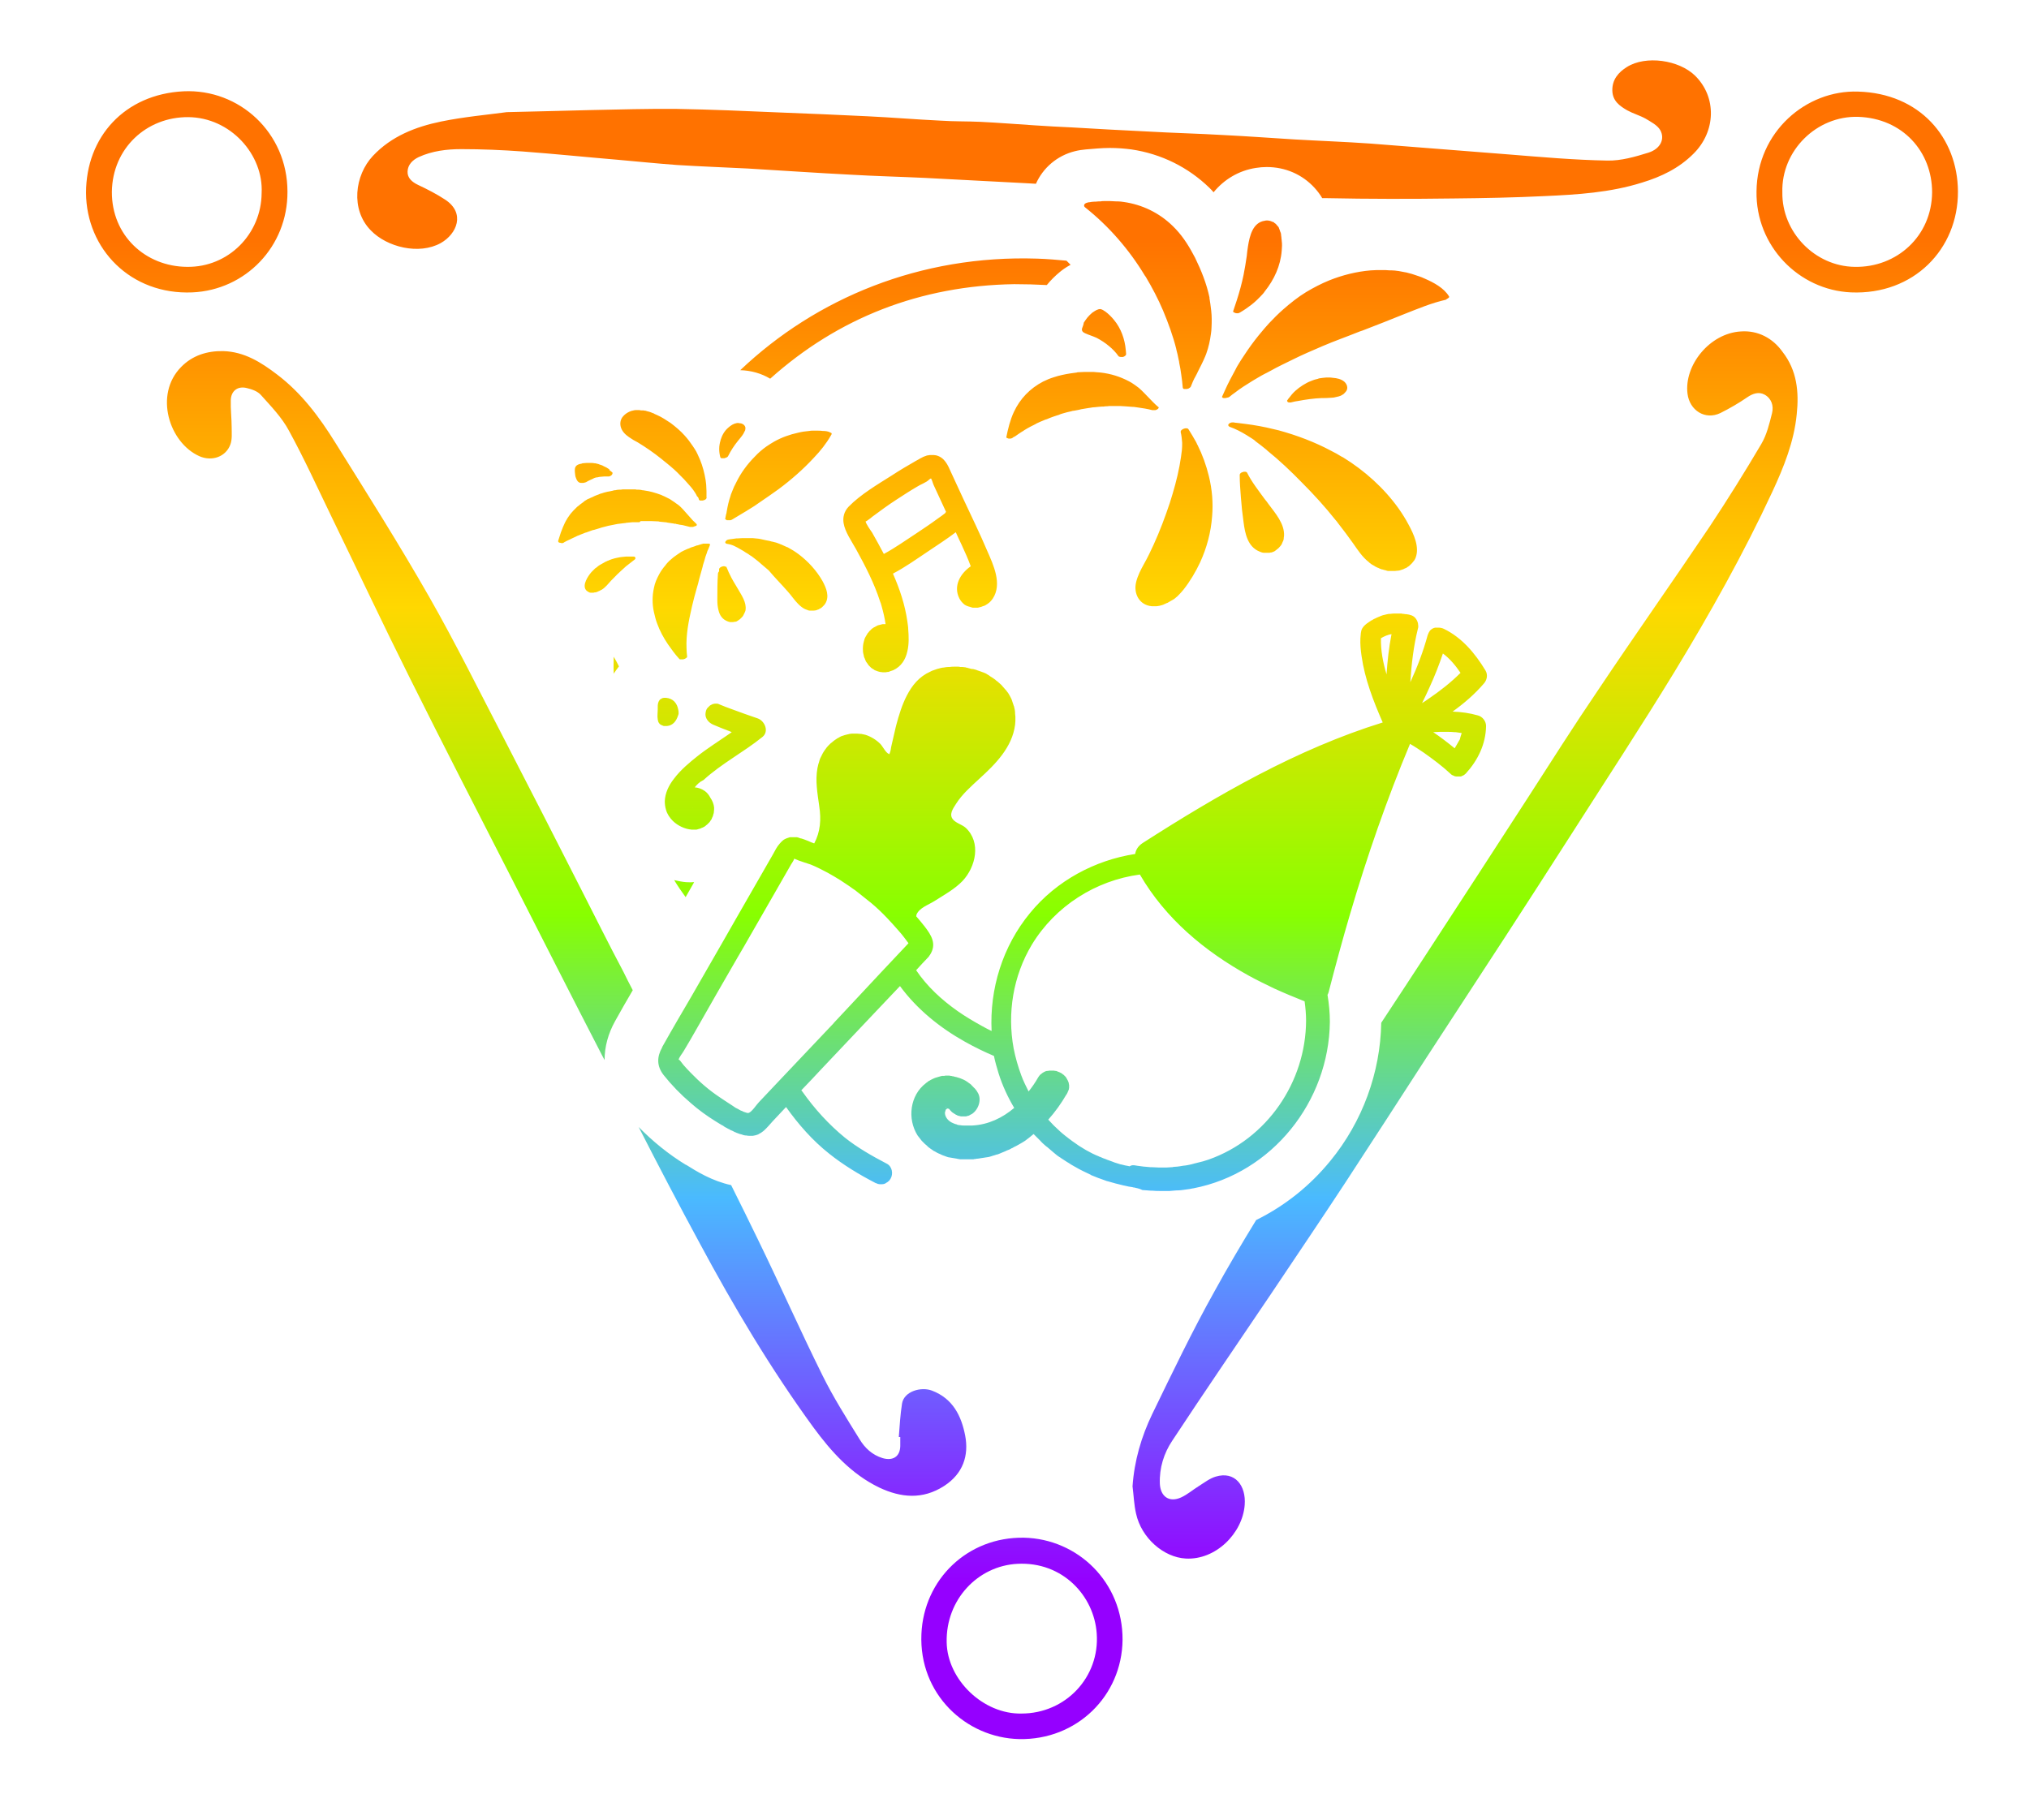 <?xml version="1.0" encoding="utf-8"?>
<!-- Generator: Adobe Illustrator 26.5.3, SVG Export Plug-In . SVG Version: 6.00 Build 0)  -->
<svg version="1.1" id="Layer_1" xmlns="http://www.w3.org/2000/svg" xmlns:xlink="http://www.w3.org/1999/xlink" x="0px" y="0px"
	 viewBox="0 0 691 620" style="enable-background:new 0 0 691 620;" xml:space="preserve">
<style type="text/css">
	
		.st0{clip-path:url(#SVGID_00000076593515639331842880000017067809808152460162_);fill:url(#SVGID_00000079486185939640392800000010034954856552888488_);}
</style>
<g>
	<defs>
		<path id="SVGID_1_" d="M321.5,506.2c-7.3,4.7-14.7,4-22.1,0.5c-9.5-4.6-16.3-12.2-22.4-20.5c-14.5-19.9-27.1-41.1-38.7-62.7
			c-7.1-13.1-14-26.3-20.8-39.6c4.8,4.9,10.2,9.3,16.1,12.9l0.1,0c3.5,2.2,8.8,5.5,15.3,6.9c3.2,6.4,6.3,12.7,9.4,19.1
			c7.4,15.2,14.2,30.6,21.7,45.7c3.7,7.5,8.2,14.6,12.6,21.7c1.8,3,4.3,5.4,7.9,6.5c3.5,1,5.9-0.5,6-4.1c0-1,0-2.1,0-3.1
			c-0.2,0-0.4,0-0.5,0c0.3-3.8,0.5-7.6,1.1-11.4c0.7-4.2,6.5-5.8,10.2-4.4c7.1,2.7,10,8.6,11.3,15.3C330,495.8,328,502,321.5,506.2z
			 M198,303.1c-8.6-16.9-17.2-33.8-25.9-50.6c-8.6-16.5-16.8-33.2-26-49.3c-10.1-17.7-21.1-35.1-31.9-52.4
			c-5.4-8.7-11.5-16.9-19.8-23.2c-5.5-4.2-11.2-7.8-18.4-8c-5.5-0.1-10.5,1.5-14.3,5.4c-9.3,9.4-4.1,25.8,6.2,30.4
			c4.3,1.9,9.1,0.2,10.6-4.1c0.6-1.7,0.4-3.8,0.4-5.7c0-3.1-0.4-6.2-0.3-9.3c0.1-3.2,2.4-4.9,5.5-4.1c1.7,0.4,3.7,1.1,4.8,2.4
			c3.4,3.8,7.1,7.6,9.5,12.1c5.2,9.5,9.7,19.4,14.4,29.1c8.9,18.3,17.6,36.8,26.7,55c11.4,22.9,23.1,45.6,34.7,68.3
			c10.3,20.2,20.5,40.4,30.9,60.5c0.3,0.5,0.5,1,0.8,1.5c0-4.5,1.2-9,3.6-13.3c2-3.6,4-7.1,6-10.5c-1.1-2.1-2.2-4.2-3.2-6.3
			C207.3,321.6,202.7,312.3,198,303.1z M592.9,112.9c-10.7,0.6-19.4,11.6-18.2,21.2c0.7,5.7,6,9.1,11.2,6.6c3.2-1.6,6.3-3.4,9.2-5.4
			c1.9-1.3,3.9-1.9,5.8-0.9c2.4,1.3,3.2,3.8,2.6,6.3c-0.9,3.6-1.8,7.4-3.7,10.6c-5.6,9.5-11.4,18.8-17.5,28
			c-12.5,18.6-25.5,37-38,55.7c-8.3,12.2-16.2,24.7-24.2,37.1c-11.2,17.3-22.4,34.6-33.7,51.9c-5.3,8.2-10.7,16.3-16,24.4
			c-0.3,17-6.4,33.7-17.3,47c-7,8.6-15.6,15.4-25.3,20.2c-4.9,8-9.7,16.1-14.2,24.3c-7.6,13.6-14.4,27.8-21.2,41.8
			c-3.7,7.7-6.1,15.9-6.7,24.6c0.4,3.1,0.5,6.3,1.2,9.3c1.8,8.3,9.4,14.9,16.9,15.3c10.2,0.6,19.4-8.6,20.1-18.3
			c0.5-6.5-3.3-11.6-9.9-9.6c-2,0.6-3.8,2-5.7,3.2c-2.1,1.3-3.9,2.9-6.1,3.9c-4,1.8-7-0.3-7.2-4.7c-0.2-5.4,1.4-10.4,4.2-14.6
			c11-16.7,22.3-33.2,33.5-49.8c8.5-12.7,17.1-25.4,25.5-38.2c9.3-14.2,18.5-28.5,27.7-42.7c8.9-13.7,17.9-27.4,26.8-41.1
			c7.5-11.5,14.9-23.1,22.3-34.6c11.8-18.5,23.9-36.9,35.3-55.6c12.1-19.9,23.5-40.2,33.3-61.3c3.9-8.4,7.4-17.1,8.3-26.4
			c0.8-7.6,0.1-14.9-4.8-21.2C603.7,115.1,598.6,112.5,592.9,112.9z M150.1,82.8c5.5-3.1,8.5-10.2,1.5-14.8c-2.9-1.9-6-3.5-9.2-5
			c-2.1-1-3.7-2.4-3.6-4.6c0.1-2.3,1.7-3.9,3.8-4.9c4.6-2.1,9.6-2.7,14.5-2.7c7,0,14,0.3,20.9,0.8c10.7,0.8,21.4,1.9,32.1,2.8
			c6.8,0.6,13.6,1.3,20.4,1.8c8,0.5,16.1,0.8,24.1,1.2c11.7,0.7,23.3,1.5,35,2.1c8.5,0.5,16.9,0.7,25.4,1.1
			c11.4,0.6,22.9,1.2,34.3,1.8c1.2,0.1,2.4,0.1,3.5,0.2c2.4-5.4,7.2-9.6,13.3-11.1c1.2-0.3,2.5-0.5,3.7-0.6c2.6-0.2,5.3-0.5,8.2-0.5
			c2.6,0,5,0.2,7.3,0.5c10.2,1.5,19.4,6.1,26.6,13.1c0.5,0.5,1,1,1.4,1.5c3.6-4.4,8.6-7.4,14.4-8.3c1.2-0.2,2.5-0.3,3.7-0.3
			c6.3,0,12.1,2.5,16.3,7.1c1,1.1,1.9,2.3,2.6,3.5c0.5,0,0.9,0,1.4,0c14.5,0.3,29,0.3,43.6,0.1c10.2-0.1,20.5-0.3,30.7-0.8
			c11.2-0.5,22.4-1.2,33.2-4.6c6.6-2,12.6-4.9,17.5-9.8c7.7-7.6,8-19.3,0.6-26.6c-5.5-5.4-16.8-7-23.2-3c-2.9,1.8-5.1,4.3-5,8.1
			c0.1,3.5,2.5,5.2,5.1,6.7c2,1.1,4.2,1.7,6.2,2.8c1.8,1.1,4,2.2,5,3.9c1.7,3,0.1,6.4-4,7.7c-4.5,1.4-9.3,2.8-14,2.7
			c-11.3-0.2-22.5-1.2-33.7-2.1c-15.7-1.2-31.4-2.5-47.1-3.7c-8.5-0.6-17.1-0.9-25.7-1.4c-8.1-0.5-16.2-1.1-24.3-1.5
			c-8.5-0.5-17.1-0.7-25.7-1.2c-8.6-0.4-17.3-0.9-25.9-1.4c-4.2-0.2-8.4-0.4-12.6-0.7c-6.2-0.4-12.4-0.9-18.6-1.2
			c-4.4-0.2-8.9-0.1-13.4-0.4c-8.4-0.4-16.7-1.1-25.1-1.5c-10-0.5-20.1-0.9-30.1-1.3c-11.5-0.5-23.1-1-34.6-1.2
			c-9.9-0.1-19.8,0.2-29.7,0.4c-9,0.2-18,0.5-28.3,0.7c-6.7,0.9-14.6,1.6-22.4,3.2c-8.7,1.8-16.9,5-23.2,11.7
			c-6.2,6.6-7.7,18.3-0.7,25.4C131.8,84.2,142.7,86.9,150.1,82.8z M209,223.7c0,1.7-0.1,3.5,0,5.3c0,0.2,0,0.3,0,0.5
			c0.6-0.9,1.2-1.8,1.8-2.5C210.2,225.8,209.6,224.7,209,223.7z M356.5,97.1c1.3-1.6,2.8-3.1,4.5-4.5c0.6-0.5,1.9-1.5,3.6-2.4
			c-0.5-0.5-0.9-0.9-1.4-1.4c-3.3-0.3-6.6-0.6-10-0.7c-39.7-1.3-75.2,13.4-101.1,38c3.7,0.1,7.2,1.1,10.2,2.9
			c23.1-20.7,51.1-31.7,83.1-32.2C349.1,96.8,352.8,96.9,356.5,97.1z M233.7,300.5c-1.4-0.1-2.8-0.4-4.1-0.7c1.2,2,2.5,3.9,3.9,5.8
			l2.9-5.1c-0.1,0-0.3,0-0.4,0C235.2,300.6,234.4,300.5,233.7,300.5z M666.8,65.2c0.1,19.7-15.1,35.3-36.4,34.4
			c-17.9-0.8-32.5-15.9-32.2-34.4c0.2-20.3,16.9-34.6,34.6-34C653.8,31.8,666.7,46.9,666.8,65.2z M658,65.5
			c0-13.8-10-25.2-25.2-25.7c-14.1-0.4-26.2,11.5-25.8,25.7c-0.2,13.6,11.1,25.2,24.6,25.4C646,91.2,657.9,80.4,658,65.5z
			 M382.3,558.6c-0.2,19.1-15.6,34.2-35.2,33.8c-18.1-0.4-34.2-15.3-33.3-35.8c0.8-18.6,15.7-33.1,34.9-32.8
			C367.1,524.2,382.4,539,382.3,558.6z M373.5,556.4c-0.9-12.8-11.6-24.5-27-23.7c-13.5,0.7-24.4,12.2-24.1,26.7
			c0.2,12.8,12.5,24.6,25.5,24.3C362.9,583.7,374.6,571.3,373.5,556.4z M29.3,65.7c0-19.1,13.2-33.6,33.2-34.6
			c19-0.9,35.4,14.1,35.4,34.2C98,84,83.6,98.8,65.5,99.6C44.5,100.5,29.4,84.8,29.3,65.7z M63.7,90.9C77.8,91.1,89,79.7,89.1,65.8
			c0.7-13.1-10.6-25.8-25-25.9c-14.2-0.1-25.8,10.6-26,25.4C38,80.2,49.5,90.8,63.7,90.9z M386.2,404.5c-0.2,0-0.3,0-0.5-0.1
			c-0.9-0.1-1.8-0.3-2.6-0.5c-0.2,0-0.3-0.1-0.5-0.1c-1.8-0.4-3.6-0.9-5.3-1.4c-0.1,0-0.3-0.1-0.4-0.1c-0.9-0.3-1.7-0.6-2.5-0.9
			c-0.1,0-0.2-0.1-0.3-0.1c-0.8-0.3-1.7-0.7-2.5-1c0,0-0.1,0-0.1-0.1c-0.8-0.4-1.7-0.8-2.5-1.2c-0.1-0.1-0.3-0.1-0.4-0.2
			c-0.8-0.4-1.6-0.8-2.4-1.3c-0.1,0-0.1-0.1-0.2-0.1c-0.8-0.4-1.5-0.9-2.3-1.4c-0.1,0-0.1-0.1-0.2-0.1c-0.8-0.5-1.5-1-2.3-1.5
			c-0.1-0.1-0.2-0.2-0.3-0.2c-0.8-0.5-1.5-1.1-2.2-1.7c0,0,0,0,0,0c-0.7-0.6-1.4-1.2-2.1-1.8c-0.1-0.1-0.2-0.1-0.3-0.2
			c-0.7-0.6-1.4-1.2-2-1.9c-0.1-0.1-0.2-0.2-0.3-0.3c-0.7-0.7-1.3-1.3-2-2c0,0,0,0,0,0c-1,0.8-1.9,1.6-2.9,2.3
			c-0.6,0.4-1.3,0.8-2,1.2c0,0,0,0,0,0c-0.3,0.2-0.6,0.3-0.9,0.5c-0.1,0-0.1,0.1-0.2,0.1c-0.3,0.1-0.5,0.3-0.8,0.4
			c-0.1,0.1-0.2,0.1-0.3,0.2c-0.3,0.1-0.5,0.2-0.8,0.4c-0.1,0.1-0.3,0.1-0.4,0.2c-0.2,0.1-0.5,0.2-0.8,0.3c-0.1,0.1-0.3,0.1-0.4,0.2
			c-0.2,0.1-0.5,0.2-0.7,0.3c-0.2,0.1-0.3,0.1-0.5,0.2c-0.2,0.1-0.5,0.2-0.7,0.3c-0.2,0.1-0.3,0.1-0.5,0.2c-0.2,0.1-0.5,0.2-0.7,0.2
			c-0.2,0.1-0.4,0.1-0.6,0.2c-0.2,0.1-0.5,0.1-0.7,0.2c-0.2,0.1-0.4,0.1-0.6,0.2c-0.2,0.1-0.5,0.1-0.7,0.2c-0.2,0-0.4,0.1-0.6,0.1
			c-0.2,0-0.5,0.1-0.7,0.1c-0.2,0-0.4,0.1-0.6,0.1c-0.2,0-0.5,0.1-0.7,0.1c-0.2,0-0.4,0.1-0.6,0.1c-0.2,0-0.4,0.1-0.7,0.1
			c-0.2,0-0.4,0-0.7,0.1c-0.2,0-0.4,0-0.7,0.1c-0.2,0-0.4,0-0.7,0c-0.2,0-0.4,0-0.6,0c-0.2,0-0.5,0-0.7,0c-0.2,0-0.4,0-0.6,0
			c-0.2,0-0.4,0-0.6,0c-0.2,0-0.4,0-0.6,0c-0.2,0-0.4,0-0.6,0c-0.2,0-0.4,0-0.6-0.1c-0.2,0-0.4,0-0.6-0.1c-0.2,0-0.4-0.1-0.6-0.1
			c-0.2,0-0.4-0.1-0.6-0.1c-0.2,0-0.4-0.1-0.6-0.1c-0.2,0-0.4-0.1-0.6-0.1c-0.2,0-0.4-0.1-0.6-0.1c-0.2-0.1-0.4-0.1-0.6-0.2
			c-0.2-0.1-0.4-0.1-0.5-0.2c-0.2-0.1-0.4-0.1-0.6-0.2c-0.2-0.1-0.3-0.1-0.5-0.2c-0.2-0.1-0.4-0.2-0.6-0.3c-0.2-0.1-0.3-0.1-0.5-0.2
			c-0.2-0.1-0.4-0.2-0.6-0.3c-0.2-0.1-0.3-0.2-0.5-0.3c-0.2-0.1-0.4-0.2-0.6-0.3c-0.1-0.1-0.3-0.2-0.4-0.3c-0.2-0.1-0.4-0.3-0.6-0.4
			c-0.1-0.1-0.3-0.2-0.4-0.3c-0.2-0.1-0.4-0.3-0.6-0.5c-0.1-0.1-0.2-0.2-0.3-0.3c-0.2-0.2-0.4-0.3-0.6-0.5c-0.1-0.1-0.2-0.2-0.3-0.3
			c-0.2-0.2-0.4-0.4-0.6-0.6c-0.1-0.1-0.1-0.1-0.2-0.2c-0.5-0.6-0.9-1.2-1.4-1.8c-3.6-5.7-2.6-13.7,2.8-17.8c0,0,0.1-0.1,0.1-0.1
			c0.3-0.2,0.6-0.4,0.8-0.6c0.1-0.1,0.2-0.1,0.4-0.2c0.2-0.1,0.4-0.3,0.7-0.4c0.1-0.1,0.3-0.1,0.4-0.2c0.2-0.1,0.5-0.2,0.7-0.3
			c0.1,0,0.2-0.1,0.3-0.1c0.3-0.1,0.7-0.2,1-0.3c0.1,0,0.2,0,0.3-0.1c0.3-0.1,0.6-0.1,0.8-0.2c0.1,0,0.2,0,0.4,0
			c0.3,0,0.5,0,0.8-0.1c0.1,0,0.2,0,0.4,0c0.2,0,0.3,0,0.5,0c0.3,0,0.6,0,0.9,0.1c0.2,0,0.3,0,0.5,0.1c0.3,0,0.6,0.1,0.9,0.2
			c0.2,0,0.3,0.1,0.5,0.1c0.3,0.1,0.6,0.2,1,0.3c0.1,0,0.2,0.1,0.3,0.1c0.4,0.2,0.8,0.3,1.2,0.5c0.1,0.1,0.2,0.1,0.4,0.2
			c0.3,0.2,0.5,0.3,0.8,0.5c0.1,0.1,0.3,0.2,0.4,0.3c0.2,0.2,0.5,0.3,0.7,0.5c0.1,0.1,0.3,0.2,0.4,0.4c0.2,0.2,0.4,0.4,0.6,0.6
			c0.1,0.1,0.2,0.3,0.4,0.4c0.3,0.3,0.5,0.6,0.8,1c0,0.1,0.1,0.1,0.1,0.2c1.8,2.5,0.4,6.3-2,7.7c0,0,0,0-0.1,0
			c-0.2,0.1-0.3,0.2-0.5,0.3c-0.1,0-0.1,0.1-0.2,0.1c-0.1,0.1-0.3,0.1-0.4,0.1c-0.1,0-0.1,0-0.2,0.1c-0.2,0-0.4,0.1-0.6,0.1
			c0,0,0,0,0,0c-0.2,0-0.4,0-0.6,0c-0.1,0-0.1,0-0.2,0c-0.2,0-0.3,0-0.5,0c-0.1,0-0.1,0-0.2,0c-0.4-0.1-0.8-0.2-1.2-0.3
			c0,0-0.1,0-0.1-0.1c-0.2-0.1-0.3-0.1-0.5-0.2c0,0-0.1,0-0.1-0.1c-0.4-0.2-0.7-0.4-1.1-0.7c0,0-0.1,0-0.1-0.1
			c-0.1-0.1-0.3-0.2-0.4-0.4c0,0-0.1,0-0.1-0.1c-0.2-0.2-0.3-0.3-0.4-0.5c-0.2-0.1-0.4-0.2-0.6-0.2c0,0,0,0,0,0
			c-0.1,0-0.2,0.1-0.2,0.1c-0.1,0-0.2,0.1-0.3,0.2c-0.1,0.1-0.2,0.2-0.1,0.2c0,0,0,0,0,0c0,0,0,0,0,0c0,0,0,0,0.1-0.1c0,0,0,0,0,0
			c-0.1,0.1-0.2,0.2-0.2,0.3c-0.1,0.2-0.1,0.6-0.2,0.7c0,0.3,0.1,0.7,0.1,0.8c0.3,1.1,1.2,2.2,2.7,2.8c0.4,0.2,0.7,0.3,1.1,0.4
			c0.1,0,0.2,0,0.2,0.1c0.4,0.1,0.7,0.2,1.1,0.2c0,0,0,0,0.1,0c0.4,0.1,0.7,0.1,1.1,0.1c0.1,0,0.2,0,0.3,0c0.4,0,0.8,0,1.1,0
			c0,0,0.1,0,0.1,0c0.5,0,1,0,1.5,0c0,0,0,0,0,0c5.4-0.3,10.2-2.6,14.2-6c-2.2-3.7-4-7.6-5.3-11.7c-0.6-2-1.2-4-1.6-6
			c-3.3-1.4-6.6-3-9.8-4.8c-8.6-4.8-16.4-11.1-22.2-19c0,0,0,0,0,0c-3.1,3.2-6.1,6.5-9.2,9.7c-2.3,2.4-4.6,4.9-6.9,7.3
			c-3.5,3.7-7,7.4-10.5,11.1c-2.3,2.5-4.7,5-7,7.4c0.1,0.2,0.3,0.3,0.4,0.5c4.1,5.8,8.9,11.1,14.4,15.6c4.1,3.3,9.3,6.3,14.3,8.9
			c1.8,0.9,2.3,3.4,1.3,5.1c-0.1,0.2-0.3,0.4-0.4,0.6c0,0-0.1,0.1-0.1,0.1c-0.3,0.3-0.7,0.6-1.1,0.8c0,0-0.1,0-0.1,0.1
			c-0.4,0.2-0.8,0.3-1.2,0.3c-0.1,0-0.1,0-0.2,0c-0.2,0-0.4,0-0.6,0c0,0,0,0,0,0c-0.2,0-0.4-0.1-0.6-0.1c-0.1,0-0.1,0-0.2-0.1
			c-0.2-0.1-0.4-0.1-0.6-0.2c0,0,0,0,0,0c-5.6-2.9-10.9-6.1-15.8-10c-5.7-4.5-10.5-10-14.7-15.9c0,0,0,0,0,0
			c-1.5,1.6-3.1,3.3-4.6,4.9c-0.9,1-1.8,2.1-2.8,3c-0.3,0.3-0.6,0.5-0.9,0.7c0,0-0.1,0.1-0.1,0.1c-0.3,0.2-0.6,0.3-0.9,0.5
			c0,0-0.1,0-0.1,0.1c-0.3,0.1-0.6,0.2-0.9,0.3c0,0,0,0,0,0c-0.3,0.1-0.6,0.1-1,0.2c-0.1,0-0.1,0-0.2,0c-0.3,0-0.6,0-0.9,0
			c-0.1,0-0.2,0-0.2,0c-0.3,0-0.5,0-0.8-0.1c-0.1,0-0.2,0-0.3,0c-0.3,0-0.6-0.1-1-0.2c-0.1,0-0.1,0-0.2-0.1
			c-0.3-0.1-0.5-0.1-0.8-0.2c-0.1,0-0.2-0.1-0.3-0.1c-0.3-0.1-0.6-0.2-0.8-0.3c-0.1,0-0.1,0-0.2-0.1c-0.3-0.1-0.6-0.2-0.9-0.4
			c-0.1-0.1-0.2-0.1-0.4-0.2c-0.2-0.1-0.4-0.2-0.7-0.3c-0.1-0.1-0.2-0.1-0.3-0.2c-0.3-0.1-0.6-0.3-0.8-0.4c-0.1-0.1-0.3-0.2-0.4-0.2
			c-0.2-0.1-0.3-0.2-0.5-0.3c-0.1-0.1-0.3-0.2-0.4-0.3c-0.1-0.1-0.2-0.1-0.4-0.2c-0.3-0.2-0.7-0.4-1-0.6c0,0,0,0,0,0
			c-0.4-0.3-0.9-0.5-1.3-0.8c-2.9-1.8-5.8-3.9-8.4-6.2c-3.4-2.9-6.5-6.1-9.2-9.5c-2.4-3.1-2.3-6.2-0.5-9.4c0,0,0,0,0-0.1
			c3.3-5.9,6.7-11.7,10.1-17.5c3.5-6,6.9-12.1,10.4-18.1c1.6-2.8,3.2-5.6,4.8-8.4c4.1-7.2,8.3-14.4,12.4-21.6
			c0.7-1.3,1.4-2.7,2.4-3.8c0.3-0.4,0.7-0.7,1-1c0,0,0,0,0,0c0.1-0.1,0.3-0.2,0.4-0.3c0.1,0,0.1-0.1,0.2-0.1
			c0.1-0.1,0.2-0.1,0.4-0.2c0.1,0,0.1-0.1,0.2-0.1c0.1,0,0.2-0.1,0.3-0.1c0.1,0,0.2-0.1,0.3-0.1c0.1,0,0.2-0.1,0.3-0.1
			c0.1,0,0.2-0.1,0.3-0.1c0.1,0,0.2,0,0.3,0c0.1,0,0.2,0,0.3,0c0.1,0,0.2,0,0.3,0c0.1,0,0.2,0,0.3,0c0.1,0,0.2,0,0.3,0
			c0.1,0,0.2,0,0.3,0c0.1,0,0.2,0,0.3,0c0.1,0,0.2,0,0.3,0c0.1,0,0.2,0,0.3,0.1c0.1,0,0.3,0,0.4,0.1c0.1,0,0.2,0,0.2,0.1
			c0.1,0,0.3,0.1,0.4,0.1c0,0,0.1,0,0.1,0c0.8,0.2,1.7,0.6,2.5,0.9c0.7,0.3,1.3,0.6,2,0.8c0,0,0,0,0,0c2.1-4,2.4-8.1,1.7-12.7
			c-0.6-4.4-1.4-8.6-0.6-13c0-0.1,0.1-0.3,0.1-0.4c0.1-0.3,0.1-0.6,0.2-0.9c0.1-0.2,0.1-0.4,0.2-0.6c0.1-0.2,0.1-0.5,0.2-0.7
			c0.1-0.2,0.1-0.4,0.2-0.6c0.1-0.2,0.2-0.4,0.3-0.6c0.1-0.2,0.2-0.4,0.3-0.6c0.1-0.2,0.2-0.4,0.3-0.6c0.1-0.2,0.2-0.3,0.3-0.5
			c0.1-0.2,0.3-0.4,0.4-0.6c0.1-0.1,0.2-0.3,0.3-0.4c0.2-0.3,0.5-0.7,0.8-1c0.1-0.1,0.2-0.2,0.3-0.3c0.2-0.2,0.4-0.4,0.6-0.6
			c0.1-0.1,0.3-0.2,0.4-0.3c0.2-0.2,0.4-0.3,0.6-0.5c0.1-0.1,0.3-0.2,0.4-0.3c0.2-0.1,0.4-0.3,0.6-0.4c0.1-0.1,0.3-0.2,0.5-0.3
			c0.2-0.1,0.4-0.2,0.7-0.4c0.1-0.1,0.3-0.1,0.4-0.2c0.3-0.1,0.6-0.2,0.9-0.3c0.1,0,0.2-0.1,0.3-0.1c0.4-0.1,0.8-0.2,1.2-0.3
			c0.1,0,0.2,0,0.4-0.1c0.3,0,0.6-0.1,0.9-0.1c0.2,0,0.3,0,0.5,0c0.3,0,0.6,0,0.9,0c0.1,0,0.2,0,0.2,0c0.4,0,0.8,0.1,1.3,0.1
			c0.1,0,0.2,0,0.2,0c0.4,0.1,0.9,0.2,1.4,0.3c1.9,0.6,3.7,1.7,5.1,3.1c0.8,0.8,1.9,3.1,2.9,3.4c0.1,0,0.2,0.1,0.2,0.2c0,0,0,0,0,0
			c0-0.2,0.1-0.4,0.2-0.7c0.3-0.7,0.3-1.6,0.5-2.3c0.5-2.2,1-4.3,1.5-6.5c0-0.1,0.1-0.2,0.1-0.4c0.9-3.4,2-7,3.6-10.1
			c1.8-3.5,4.2-6.5,8-8.2c0.2-0.1,0.4-0.2,0.6-0.3c0.6-0.2,1.1-0.4,1.7-0.6c0.1,0,0.2-0.1,0.4-0.1c0.6-0.2,1.1-0.3,1.7-0.4
			c0.1,0,0.1,0,0.2,0c0.5-0.1,1.1-0.2,1.6-0.2c0.1,0,0.2,0,0.4,0c0.6-0.1,1.1-0.1,1.7-0.1c0.3,0,0.6,0,0.9,0c0.1,0,0.1,0,0.2,0
			c0.3,0,0.5,0,0.8,0.1c0.1,0,0.3,0,0.4,0c0.1,0,0.2,0,0.3,0c0.3,0,0.6,0.1,0.9,0.1c0.1,0,0.3,0,0.4,0.1c0.3,0,0.5,0.1,0.8,0.2
			c0.1,0,0.2,0,0.4,0.1c0.3,0.1,0.7,0.2,1,0.2c0.1,0,0.1,0,0.2,0c0.4,0.1,0.8,0.2,1.1,0.3c0.1,0,0.2,0.1,0.2,0.1
			c0.3,0.1,0.6,0.2,0.9,0.3c0.1,0,0.2,0.1,0.3,0.1c0.3,0.1,0.5,0.2,0.8,0.3c0.1,0,0.2,0.1,0.3,0.1c0.3,0.1,0.6,0.3,0.9,0.4
			c0,0,0.1,0,0.1,0.1c0.4,0.2,0.7,0.4,1,0.6c0,0,0.1,0.1,0.1,0.1c0.3,0.2,0.6,0.4,0.8,0.5c0.1,0.1,0.2,0.1,0.3,0.2
			c0.2,0.2,0.5,0.3,0.7,0.5c0.1,0.1,0.2,0.1,0.2,0.2c0.3,0.2,0.5,0.4,0.8,0.6c0,0,0.1,0.1,0.1,0.1c0.3,0.3,0.6,0.5,0.9,0.8
			c0,0,0,0,0,0c0.3,0.3,0.5,0.5,0.7,0.8c0.1,0.1,0.1,0.1,0.2,0.2c0.2,0.2,0.4,0.5,0.6,0.7c0.1,0.1,0.1,0.1,0.2,0.2
			c0.2,0.3,0.4,0.5,0.6,0.8c0,0,0.1,0.1,0.1,0.1c0.4,0.7,0.8,1.3,1.1,2c0,0.1,0.1,0.1,0.1,0.2c0.1,0.3,0.2,0.6,0.3,0.9
			c0,0.1,0.1,0.2,0.1,0.3c0.1,0.3,0.2,0.6,0.3,0.9c0,0.1,0,0.1,0.1,0.2c0.2,0.8,0.4,1.6,0.4,2.4c0,0.1,0,0.2,0,0.2
			c0,0.3,0.1,0.7,0.1,1c0,0.1,0,0.2,0,0.3c0,0.3,0,0.7,0,1c0,0.1,0,0.1,0,0.2c0,0.4-0.1,0.9-0.1,1.3c-1,7.7-6.7,13.4-12.2,18.4
			c-2.8,2.6-5.8,5.2-7.9,8.5c-1.1,1.7-2.5,3.7-1,5.4c1,1.2,3.1,1.7,4.3,2.8c5.3,5,3.4,13.3-1.1,18.1c-2.7,2.8-6.2,4.7-9.5,6.8
			c-2.2,1.4-5.2,2.3-6.2,4.7c0,0.2,0,0.4-0.1,0.5c1,1.1,1.9,2.3,2.9,3.5c2.3,3,4.2,6,1.8,9.7c0,0,0,0-0.1,0.1
			c-0.1,0.2-0.3,0.5-0.5,0.7c-1.4,1.5-2.8,2.9-4.1,4.4c3.7,5.5,8.7,10.1,14.1,13.9c2.7,1.9,5.6,3.6,8.5,5.2c1,0.6,2.1,1.1,3.1,1.6
			c0,0,0,0,0,0c-0.7-14.3,3.7-28.8,13.1-40.2c9-11,22.1-18,35.8-20.1c0.2-1.4,1-2.7,2.5-3.7c25.6-16.4,52.5-32,81.8-41.1
			c-3.2-7.3-6.1-14.8-7.2-22.6c-0.3-2-0.5-4.1-0.4-6.1c0.1-1.1,0.1-2.4,0.6-3.3c0.5-0.9,1.4-1.6,2.3-2.2c0.3-0.2,0.6-0.4,0.9-0.6
			c0,0,0,0,0.1,0c0.4-0.3,0.8-0.5,1.3-0.7c0.1-0.1,0.3-0.1,0.4-0.2c0.4-0.2,0.8-0.3,1.2-0.5c0.1,0,0.1-0.1,0.2-0.1
			c0.5-0.2,0.9-0.3,1.4-0.4c0.1,0,0.3-0.1,0.4-0.1c0.4-0.1,0.8-0.2,1.2-0.2c0.1,0,0.2,0,0.3,0c0.5-0.1,1-0.1,1.5-0.1
			c0.1,0,0.2,0,0.4,0c0.4,0,0.9,0,1.3,0c0.1,0,0.2,0,0.2,0c0.2,0,0.5,0,0.7,0.1c0.3,0,0.5,0,0.8,0.1c0.1,0,0.2,0,0.3,0
			c0.5,0.1,1,0.1,1.5,0.3c1.4,0.3,2.3,1.5,2.6,2.8c0.1,0.6,0.2,1.3,0,1.8c-1.5,6-2.2,12.1-2.6,18.3c0,0,0,0,0,0
			c2.4-5.2,4.4-10.5,5.9-16c0.2-0.6,0.5-1.2,0.8-1.6c0.5-0.5,1.1-0.9,1.8-1c0.1,0,0.2,0,0.3,0c0,0,0,0,0,0c0.2,0,0.5,0,0.7,0
			c0.6,0,1.3,0.1,1.9,0.4c6.2,3,10.7,8.4,14.2,14.2c0.9,1.5,0.5,3.3-0.6,4.5c-3.1,3.6-6.7,6.7-10.6,9.5c2.9,0.1,5.8,0.5,8.6,1.3
			c1.6,0.4,2.8,2,2.8,3.6c-0.1,6.2-2.8,11.7-6.9,16.2c-0.2,0.2-0.4,0.3-0.6,0.5c0,0,0,0,0,0c-0.2,0.1-0.4,0.2-0.6,0.3
			c-0.1,0-0.1,0-0.2,0.1c-0.2,0.1-0.3,0.1-0.5,0.1c-0.1,0-0.2,0-0.3,0c-0.1,0-0.3,0-0.4,0c-0.1,0-0.3,0-0.4,0c-0.1,0-0.2,0-0.3,0
			c-0.2,0-0.3-0.1-0.5-0.1c-0.1,0-0.1,0-0.2-0.1c-0.2-0.1-0.4-0.2-0.7-0.3c0,0,0,0,0,0c-0.2-0.1-0.4-0.3-0.6-0.5
			c-2.8-2.6-5.9-4.9-9-7.1c-1.5-1-3.1-2.1-4.7-3c0,0,0,0,0,0c-7.9,18.9-14.6,38.2-20.4,57.9c-2.6,8.8-5,17.7-7.3,26.6
			c-0.1,0.3-0.2,0.7-0.4,1c0.5,3,0.8,6.1,0.8,9.2c-0.3,27.1-19.6,51.5-46.5,56.7c0,0,0,0-0.1,0c-0.8,0.2-1.6,0.3-2.4,0.4
			c-0.2,0-0.5,0.1-0.7,0.1c-0.7,0.1-1.4,0.2-2.1,0.2c-0.1,0-0.3,0-0.4,0c-0.8,0.1-1.6,0.1-2.4,0.2c-0.2,0-0.4,0-0.6,0
			c-0.7,0-1.3,0-2,0c-0.2,0-0.3,0-0.5,0c-0.9,0-1.8,0-2.7-0.1c-0.2,0-0.4,0-0.5,0c-0.9-0.1-1.8-0.1-2.7-0.2c-0.1,0-0.1,0-0.2,0
			C387.9,404.8,387,404.7,386.2,404.5z M493.1,249.3c-0.1,0-0.3,0-0.4,0c-0.6,0-1.1,0-1.7,0c-0.2,0-0.4,0-0.7,0
			c-0.7,0-1.4,0.1-2.2,0.1c0,0,0,0,0,0c2.5,1.7,5,3.6,7.3,5.5c0,0,0,0,0,0c0.5-0.8,1-1.7,1.5-2.6c0-0.1,0.1-0.1,0.1-0.1
			c0,0,0-0.1,0.1-0.2c0.1-0.2,0.2-0.5,0.2-0.7c0.2-0.5,0.3-1.1,0.5-1.6c-0.7-0.1-1.4-0.2-2.1-0.3c-0.1,0-0.3,0-0.4,0
			C494.5,249.3,493.8,249.3,493.1,249.3z M484.3,239.5C484.3,239.5,484.3,239.5,484.3,239.5c0.8-0.5,1.6-1,2.4-1.6
			c3.8-2.6,7.4-5.4,10.7-8.7c-1.7-2.5-3.6-4.8-6-6.6c0,0,0,0,0,0c-1.3,3.9-2.8,7.7-4.5,11.4C486.1,235.8,485.2,237.7,484.3,239.5z
			 M470.3,217.4c-0.1,4.2,0.7,8.3,1.9,12.3c0,0,0,0.1,0,0.1c0,0,0,0,0,0c0.3-4.6,0.8-9.2,1.7-13.8c0,0,0,0,0,0
			C472.7,216.2,471.5,216.7,470.3,217.4z M309.4,321.3c-0.1-0.1-0.2-0.3-0.3-0.4c-0.4-0.5-0.8-1.1-1.2-1.6c-0.6-0.8-1.2-1.5-1.9-2.3
			c-1.3-1.5-2.6-2.9-3.9-4.3c-1.7-1.8-3.5-3.5-5.4-5.1c-1.8-1.4-3.6-2.9-5.4-4.3c-0.7-0.5-1.4-0.9-2-1.4c-1-0.7-2-1.3-3-2
			c-1.5-0.9-2.9-1.8-4.4-2.6c-1.9-1-3.8-2-5.8-2.8c-0.5-0.2-4.2-1.3-5.6-2c0,0,0,0,0,0c-0.3,0.9-1,1.7-1.4,2.5
			c-1.7,3-3.4,5.9-5.1,8.9c-2.7,4.7-5.4,9.4-8.1,14.1c-1.6,2.8-3.2,5.6-4.8,8.3c-4.6,8-9.2,15.9-13.7,23.9c-1.5,2.6-3,5.3-4.6,7.9
			c-0.4,0.7-1.5,2-1.7,2.9c0,0,0,0,0,0c0,0,0,0,0,0c0,0,0.1,0,0.1,0c0,0,0,0,0.1,0c0,0,0.1,0,0.1,0.1c0,0,0,0,0.1,0.1
			c0.1,0.1,0.1,0.1,0.2,0.2c0,0,0,0,0,0c0.4,0.5,0.9,1.2,1,1.3c0.8,0.9,1.6,1.8,2.5,2.7c3,3.1,6.2,5.9,9.8,8.3
			c0.9,0.6,2.8,1.9,4.7,3.1c0,0,0.1,0,0.1,0.1c0.2,0.1,0.4,0.2,0.6,0.4c0.1,0,0.1,0.1,0.2,0.1c0.2,0.1,0.4,0.2,0.6,0.3
			c0.1,0,0.1,0.1,0.2,0.1c0.2,0.1,0.3,0.2,0.5,0.3c0.1,0,0.2,0.1,0.2,0.1c0.2,0.1,0.3,0.2,0.5,0.2c0.1,0,0.2,0.1,0.2,0.1
			c0.1,0.1,0.3,0.1,0.4,0.2c0.1,0,0.2,0.1,0.3,0.1c0.1,0,0.2,0.1,0.3,0.1c0.1,0,0.2,0.1,0.3,0.1c0.1,0,0.2,0,0.2,0.1
			c0.2,0,0.3,0,0.4,0c0.1,0,0.1,0,0.1,0c0.1,0,0.1,0,0.2,0c1.2-0.5,2.6-2.8,3.5-3.7c2.3-2.4,4.5-4.8,6.8-7.2
			c6-6.3,11.9-12.6,17.9-18.9c0.3-0.3,0.6-0.6,0.9-1c1.9-2.1,3.9-4.1,5.8-6.2C296.4,335.1,302.9,328.2,309.4,321.3z M323.1,377.5
			C323.1,377.6,323.2,377.6,323.1,377.5C323.2,377.6,323.1,377.6,323.1,377.5C323.1,377.6,323.1,377.6,323.1,377.5
			C323.1,377.5,323.1,377.5,323.1,377.5z M322.4,377.2c0.1,0,0.2,0,0.2,0c0,0,0,0-0.1,0C322.5,377.2,322.5,377.2,322.4,377.2
			C322.4,377.2,322.4,377.2,322.4,377.2c-0.1,0-0.2-0.1-0.2-0.1c0,0-0.1,0-0.1,0C322,377.2,322.1,377.2,322.4,377.2z M386.7,397
			c0.2,0,0.4,0.1,0.6,0.1c0.8,0.1,1.6,0.2,2.3,0.3c0,0,0.1,0,0.1,0c0.7,0.1,1.5,0.1,2.2,0.2c0.2,0,0.4,0,0.6,0
			c0.7,0,1.4,0.1,2.1,0.1c0.1,0,0.2,0,0.3,0c0.7,0,1.3,0,2,0c0.1,0,0.3,0,0.4,0c0.5,0,1.1-0.1,1.6-0.1c0.2,0,0.5,0,0.7-0.1
			c0.4,0,0.8-0.1,1.3-0.1c0.3,0,0.5-0.1,0.8-0.1c0.4-0.1,0.8-0.1,1.2-0.2c0.3,0,0.6-0.1,0.9-0.1c0.4-0.1,0.8-0.1,1.1-0.2
			c0.3-0.1,0.6-0.1,0.9-0.2c0.4-0.1,0.8-0.2,1.1-0.3c0.3-0.1,0.6-0.1,0.8-0.2c0.4-0.1,0.8-0.2,1.2-0.3c0.3-0.1,0.5-0.1,0.8-0.2
			c0.5-0.2,1.1-0.3,1.6-0.5c0.1,0,0.2-0.1,0.3-0.1c19.9-7,33.1-26.4,33.2-47.3c0-2.2-0.2-4.4-0.5-6.6c-3.5-1.4-6.9-2.8-10.4-4.4
			c-2.9-1.4-5.8-2.8-8.7-4.4c-15-8.3-28.3-19.4-37-34.4c0,0,0,0,0,0c-15,2-28.8,10.7-36.8,23.9c-6.4,10.7-8.4,23.3-6.2,35.3
			c0.6,3.1,1.5,6.2,2.6,9.2c0.7,1.9,1.6,3.7,2.5,5.5c0,0,0,0,0,0c1.2-1.5,2.3-3.1,3.2-4.7c0.1-0.2,0.3-0.4,0.4-0.6c0,0,0,0,0,0
			c0,0,0.1-0.1,0.1-0.1c0.1-0.2,0.2-0.3,0.4-0.4c0,0,0.1-0.1,0.1-0.1c0.1-0.1,0.3-0.2,0.4-0.3c0,0,0.1-0.1,0.1-0.1
			c0.2-0.1,0.3-0.2,0.5-0.3c0,0,0,0,0,0c0.2-0.1,0.4-0.2,0.6-0.3c0,0,0.1,0,0.1,0c0.2-0.1,0.3-0.1,0.5-0.1c0.1,0,0.1,0,0.2,0
			c0.1,0,0.3-0.1,0.4-0.1c0.1,0,0.1,0,0.2,0c0.1,0,0.3,0,0.4,0c0.1,0,0.1,0,0.2,0c0.2,0,0.4,0,0.6,0c0.1,0,0.1,0,0.2,0
			c0.2,0,0.3,0.1,0.5,0.1c0.1,0,0.1,0,0.2,0c0.2,0,0.4,0.1,0.5,0.2c0,0,0.1,0,0.1,0c0.2,0.1,0.4,0.2,0.5,0.2c0.1,0,0.1,0.1,0.2,0.1
			c0.1,0.1,0.3,0.1,0.4,0.2c0.1,0,0.1,0.1,0.2,0.1c0.2,0.1,0.3,0.2,0.5,0.4c0.1,0,0.1,0.1,0.2,0.1c0,0,0.1,0.1,0.1,0.1
			c0.1,0.1,0.1,0.1,0.2,0.2c0.1,0.1,0.1,0.1,0.2,0.2c0.1,0.1,0.2,0.2,0.3,0.3c0,0.1,0.1,0.1,0.1,0.2c0.1,0.2,0.2,0.3,0.3,0.5
			c0,0.1,0.1,0.1,0.1,0.2c0.1,0.1,0.1,0.2,0.2,0.4c0,0.1,0.1,0.2,0.1,0.2c0.1,0.2,0.1,0.4,0.2,0.6c0,0.1,0,0.1,0,0.2
			c0,0.1,0.1,0.3,0.1,0.4c0,0.1,0,0.2,0,0.3c0,0.1,0,0.3,0,0.4c0,0.1,0,0.2,0,0.2c0,0.2-0.1,0.4-0.1,0.6c0,0.1,0,0.2-0.1,0.2
			c0,0.2-0.1,0.3-0.2,0.5c0,0.1-0.1,0.2-0.1,0.3c-0.1,0.2-0.2,0.4-0.3,0.6c0,0,0,0.1-0.1,0.1c-1.8,3.1-3.8,5.9-6.2,8.6
			c0.6,0.6,1.1,1.2,1.7,1.8c0.1,0.1,0.2,0.2,0.4,0.4c0.5,0.5,1.1,1,1.6,1.5c0.1,0.1,0.1,0.1,0.2,0.2c0.6,0.5,1.2,1.1,1.9,1.6
			c0.1,0.1,0.2,0.2,0.4,0.3c0.5,0.4,1.1,0.9,1.7,1.3c0.1,0.1,0.2,0.2,0.4,0.3c0.7,0.5,1.3,0.9,2,1.4c0.1,0.1,0.2,0.1,0.3,0.2
			c0.6,0.4,1.2,0.7,1.8,1.1c0.2,0.1,0.3,0.2,0.5,0.3c1.4,0.8,2.8,1.5,4.3,2.1c0.2,0.1,0.3,0.2,0.5,0.2c0.7,0.3,1.3,0.6,2,0.8
			c0.1,0,0.2,0.1,0.2,0.1c0.7,0.3,1.5,0.5,2.2,0.8c0.2,0.1,0.3,0.1,0.5,0.2c0.6,0.2,1.3,0.4,1.9,0.6c0.2,0,0.3,0.1,0.5,0.1
			c0.8,0.2,1.5,0.4,2.3,0.5c0.1,0,0.3,0.1,0.4,0.1C385.4,396.8,386,396.9,386.7,397z M330.6,192.9c-0.9-2.5-2-4.9-3.1-7.3
			c-0.7-1.4-1.3-2.8-2-4.3c0,0,0,0,0,0c-3,2.3-6.3,4.4-9.4,6.5c-3.9,2.6-7.8,5.4-12,7.6c2.3,5.2,4.1,10.6,4.9,16.2
			c0.1,0.9,0.3,1.8,0.3,2.7c0.2,2.4,0.3,5.2-0.3,7.6c-0.6,2.7-2,5.1-4.8,6.4c-0.3,0.1-0.6,0.2-0.9,0.3c-0.1,0-0.2,0-0.2,0.1
			c-0.2,0.1-0.4,0.1-0.6,0.2c0,0-0.1,0-0.1,0c-0.1,0-0.1,0-0.2,0c-0.2,0-0.4,0.1-0.5,0.1c-0.1,0-0.2,0-0.3,0c-0.2,0-0.4,0-0.6,0
			c-0.1,0-0.2,0-0.2,0c-0.3,0-0.5-0.1-0.8-0.1c0,0-0.1,0-0.1,0c-0.2-0.1-0.5-0.1-0.7-0.2c-0.1,0-0.2-0.1-0.3-0.1
			c-0.2-0.1-0.3-0.1-0.5-0.2c-0.1,0-0.2-0.1-0.3-0.1c-0.1-0.1-0.3-0.2-0.4-0.3c-0.1,0-0.2-0.1-0.2-0.1c-0.2-0.1-0.4-0.3-0.6-0.4
			c-0.1-0.1-0.1-0.1-0.2-0.2c-0.1-0.1-0.2-0.2-0.4-0.4c-0.1-0.1-0.2-0.2-0.2-0.2c-0.1-0.1-0.2-0.2-0.3-0.4c-0.1-0.1-0.1-0.2-0.2-0.3
			c-0.1-0.1-0.2-0.3-0.3-0.4c-0.1-0.1-0.1-0.2-0.2-0.3c-0.1-0.2-0.2-0.4-0.3-0.7c0-0.1-0.1-0.2-0.1-0.3c0,0,0,0,0,0
			c-0.1-0.1-0.1-0.3-0.2-0.4c0-0.1-0.1-0.2-0.1-0.4c0-0.2-0.1-0.3-0.1-0.5c0-0.1-0.1-0.2-0.1-0.4c0-0.2-0.1-0.4-0.1-0.6
			c0-0.1,0-0.2,0-0.2c-0.1-1.1,0-2.3,0.3-3.3c0,0,0,0,0,0c0.1-0.2,0.1-0.5,0.2-0.7c0,0,0-0.1,0-0.1c0-0.1,0.1-0.2,0.2-0.4
			c0-0.1,0.1-0.2,0.1-0.2c0-0.1,0-0.1,0.1-0.2c0.1-0.2,0.2-0.4,0.3-0.5c0-0.1,0.1-0.1,0.1-0.2c0.1-0.2,0.2-0.3,0.3-0.5
			c0.1-0.1,0.1-0.2,0.2-0.2c0.1-0.1,0.2-0.3,0.3-0.4c0.1-0.1,0.1-0.2,0.2-0.2c0.1-0.1,0.2-0.2,0.3-0.3c0,0,0.1,0,0.1-0.1
			c0.1-0.1,0.1-0.1,0.2-0.2c0.1-0.1,0.2-0.2,0.4-0.3c0.1-0.1,0.2-0.1,0.3-0.2c0.1-0.1,0.2-0.2,0.4-0.2c0.1-0.1,0.2-0.1,0.3-0.2
			c0.1-0.1,0.3-0.1,0.4-0.2c0.1-0.1,0.2-0.1,0.4-0.2c0.1,0,0.3-0.1,0.4-0.1c0.1,0,0.3-0.1,0.4-0.1c0.1,0,0.3-0.1,0.4-0.1
			c0.1,0,0.3-0.1,0.4-0.1c0.1,0,0.3,0,0.4,0c0.2,0,0.4,0,0.6,0v0c-0.3-2.1-0.8-4.2-1.4-6.3c-0.1-0.5-0.3-1-0.5-1.5
			c-2-6.2-5-12-8.2-17.8c-1.5-2.7-3.7-5.8-4.2-8.8c-0.3-1.9,0.1-3.9,1.7-5.6c4.1-4.2,9.9-7.6,14.8-10.7c2.6-1.7,5.3-3.3,8.1-4.9
			c0.4-0.2,0.7-0.4,1.1-0.6c0.1-0.1,0.2-0.1,0.3-0.2c0.1-0.1,0.3-0.1,0.4-0.2c0.1-0.1,0.3-0.1,0.4-0.2c0.1-0.1,0.2-0.1,0.4-0.2
			c0.2-0.1,0.3-0.1,0.5-0.2c0.1,0,0.2-0.1,0.3-0.1c0.2-0.1,0.5-0.2,0.7-0.2c0,0,0.1,0,0.1,0c0.3-0.1,0.6-0.1,0.8-0.1
			c0.1,0,0.2,0,0.3,0c0.2,0,0.4,0,0.6,0c0.1,0,0.1,0,0.2,0c0.3,0,0.6,0.1,0.8,0.1c2.9,0.7,4,3.3,5.1,5.8c1.4,3.1,2.9,6.2,4.3,9.3
			c2.7,5.8,5.5,11.5,8,17.4c2.1,4.8,5.2,11.3,1.9,16.3c-0.5,0.7-1.1,1.4-1.8,1.8c0,0-0.1,0.1-0.1,0.1c-0.2,0.1-0.4,0.2-0.5,0.3
			c-0.1,0-0.1,0.1-0.2,0.1c-0.2,0.1-0.3,0.2-0.5,0.2c-0.1,0-0.2,0.1-0.3,0.1c-0.2,0.1-0.3,0.1-0.5,0.2c-0.1,0-0.2,0.1-0.4,0.1
			c-0.1,0-0.3,0.1-0.4,0.1c-0.1,0-0.3,0.1-0.4,0.1c-0.1,0-0.3,0-0.4,0c-0.1,0-0.3,0-0.4,0c-0.1,0-0.3,0-0.4,0c-0.1,0-0.3,0-0.4,0
			c-0.1,0-0.3,0-0.4-0.1c-0.1,0-0.3,0-0.4-0.1c-0.1,0-0.2-0.1-0.3-0.1c-0.1,0-0.3-0.1-0.4-0.1c-0.1,0-0.2-0.1-0.3-0.1
			c-0.2-0.1-0.3-0.1-0.5-0.2c-0.1,0-0.1-0.1-0.2-0.1c-0.2-0.1-0.3-0.2-0.5-0.3c0,0-0.1-0.1-0.1-0.1c-0.6-0.5-1.2-1.2-1.6-2
			C324.6,199.6,327,195.4,330.6,192.9z M322.2,174.4c-1.4-3-2.8-6-4.2-9.1c-0.3-0.6-0.5-1.6-0.9-2.3c0,0,0,0,0,0
			c-0.2,0-0.4,0.1-0.7,0.4c-1,1-2.9,1.6-4.1,2.4c-2.4,1.4-4.7,2.9-7,4.4c-2.8,1.8-5.5,3.8-8.2,5.8c-0.2,0.2-1.1,0.9-1.7,1.3
			c0,0,0,0,0,0c-0.1,0.1-0.2,0.1-0.3,0.2c0,0,0,0,0,0c-0.1,0-0.2,0.1-0.2,0.1c0,0-0.1,0-0.1-0.1c0,0,0,0,0,0
			c-0.1,0.7,1.8,3.3,2.2,3.9c1.4,2.4,2.7,4.9,4,7.3c0,0,0,0,0,0c3.9-2.1,7.5-4.7,11.2-7.1c2.4-1.6,4.8-3.2,7.1-4.9
			c0.9-0.6,1.8-1.3,2.6-1.9C321.9,174.6,322.1,174.5,322.2,174.4z M236.6,268.2c1.2,0.1,2.4,0.5,3.5,1.3c0.8,0.6,1.4,1.4,1.8,2.2
			c0.7,1,1.2,2.2,1.3,3.4c0,0.5,0,1.1-0.1,1.6c0,0,0,0.1,0,0.1c0,0.2-0.1,0.4-0.2,0.7c0,0,0,0.1,0,0.1c-0.1,0.2-0.1,0.4-0.2,0.6
			c0,0.1-0.1,0.1-0.1,0.2c-0.1,0.2-0.2,0.3-0.2,0.5c0,0.1-0.1,0.1-0.1,0.2c-0.1,0.1-0.2,0.3-0.3,0.4c0,0.1-0.1,0.1-0.1,0.2
			c-0.1,0.1-0.2,0.3-0.3,0.4c-0.1,0.1-0.1,0.1-0.2,0.2c-0.1,0.1-0.2,0.2-0.3,0.3c-0.1,0.1-0.1,0.1-0.2,0.2c-0.1,0.1-0.2,0.2-0.4,0.3
			c-0.1,0.1-0.1,0.1-0.2,0.2c-0.1,0.1-0.3,0.2-0.4,0.3c-0.1,0-0.2,0.1-0.2,0.1c-0.1,0.1-0.3,0.1-0.4,0.2c-0.1,0-0.2,0.1-0.3,0.1
			c-0.1,0.1-0.3,0.1-0.4,0.2c-0.1,0-0.2,0.1-0.3,0.1c-0.1,0-0.3,0.1-0.4,0.1c-0.1,0-0.2,0.1-0.3,0.1c-0.1,0-0.3,0.1-0.4,0.1
			c-0.1,0-0.2,0-0.3,0c-0.1,0-0.3,0-0.4,0c-0.1,0-0.2,0-0.3,0c-0.2,0-0.5,0-0.7,0c0,0,0,0,0,0c-2.3-0.2-4.6-1.3-6.3-2.9
			c-1.1-1.1-2-2.4-2.4-3.9c-0.3-1-0.4-2-0.4-2.9c0.1-2.7,1.3-5.3,3.1-7.6c2.3-3.1,5.5-5.7,8-7.7c3.4-2.7,7.1-5,10.7-7.5
			c0.3-0.2,0.7-0.5,1-0.7c-0.2-0.1-0.5-0.2-0.7-0.3c-1.8-0.7-3.7-1.4-5.5-2.2c-1.2-0.5-2.2-1.4-2.6-2.6c-0.2-0.6-0.2-1.3,0-2
			c0,0,0-0.1,0-0.1c0,0,0,0,0,0c0.1-0.2,0.1-0.3,0.2-0.5c0-0.1,0.1-0.2,0.1-0.2c0.1-0.1,0.1-0.2,0.2-0.3c0,0,0,0,0,0
			c0.1-0.1,0.1-0.1,0.2-0.2c0.1-0.1,0.2-0.2,0.3-0.3c0.1-0.1,0.1-0.1,0.2-0.2c0.1-0.1,0.2-0.2,0.4-0.3c0.1,0,0.1-0.1,0.2-0.1
			c0.2-0.1,0.4-0.2,0.6-0.3c0.1,0,0.1,0,0.2,0c0.2-0.1,0.3-0.1,0.5-0.1c0.1,0,0.2,0,0.2,0c0.1,0,0.1,0,0.2,0c0.1,0,0.2,0,0.2,0
			c0.1,0,0.1,0,0.2,0c0.2,0,0.4,0.1,0.6,0.2c1.5,0.6,2.9,1.2,4.4,1.7c2.9,1.1,5.8,2.1,8.7,3.1c2.4,0.8,4,4.4,1.7,6.3
			c-6.4,5.2-14,9.1-20.1,14.7C238.3,266.3,237.4,267.2,236.6,268.2z M236.1,275.1C236.1,275,236.1,275,236.1,275.1
			C236,275,236,275,236.1,275.1c-0.1,0-0.1,0-0.1,0.1c0,0,0,0,0,0c0,0,0,0,0,0C236,275.1,236.1,275.1,236.1,275.1
			C236.1,275.1,236.1,275.1,236.1,275.1z M224,245C224,245,224,245,224,245c0,0.2,0,0.3,0.1,0.4c0,0,0,0.1,0,0.1
			c0,0.1,0,0.2,0.1,0.3c0,0,0,0.1,0,0.1c0,0.1,0.1,0.2,0.1,0.2c0,0,0,0.1,0.1,0.1c0,0.1,0.1,0.1,0.1,0.2c0,0,0.1,0.1,0.1,0.1
			c0,0.1,0.1,0.1,0.2,0.2c0,0,0.1,0.1,0.1,0.1c0.1,0,0.1,0.1,0.2,0.1c0.1,0,0.1,0.1,0.2,0.1c0.1,0,0.1,0.1,0.2,0.1
			c0.1,0,0.2,0,0.2,0.1c0.1,0,0.2,0,0.3,0.1c0.1,0,0.2,0,0.3,0c0.1,0,0.2,0,0.3,0c0.2,0,0.4,0,0.6,0c2-0.2,3.1-1.7,3.7-3.5
			c0.1-0.2,0.1-0.4,0.2-0.6c0-0.1,0-0.2,0-0.3c0-0.4,0-0.7-0.1-1.1c-0.4-2.3-1.8-3.9-4.2-4.1c-0.2,0-0.3,0-0.4,0
			c-0.3,0-0.5,0-0.7,0.1c0,0,0,0-0.1,0c-0.2,0.1-0.4,0.2-0.5,0.3c0,0,0,0-0.1,0c-0.2,0.1-0.3,0.3-0.4,0.4c0,0,0,0,0,0
			c-0.1,0.2-0.2,0.3-0.3,0.5c0,0,0,0,0,0c-0.1,0.2-0.1,0.4-0.2,0.6c0,0,0,0,0,0c-0.1,0.4-0.1,0.9-0.1,1.3c0,0.3,0,0.5,0,0.8
			C224,242.9,223.8,244,224,245z M218.4,177.5c0.2,0,0.4,0,0.6,0c0.7,0,1.4,0,2.1,0c0.1,0,0.3,0,0.4,0c0.1,0,0.1,0,0.2,0
			c0.8,0,1.5,0.1,2.3,0.1c0.2,0,0.4,0,0.6,0.1c0.7,0.1,1.3,0.1,2,0.2c0.2,0,0.4,0,0.6,0.1c0,0,0,0,0,0c0.7,0.1,1.4,0.2,2,0.3
			c0.1,0,0.3,0,0.4,0.1c0.1,0,0.1,0,0.2,0c0.1,0,0.1,0,0.2,0c0.1,0,0.2,0,0.3,0.1c0.2,0,0.4,0.1,0.6,0.1c0.4,0.1,0.8,0.2,1.1,0.2
			c0.2,0,0.4,0.1,0.6,0.1c0.4,0.1,0.8,0.2,1.2,0.3c0.4,0.1,0.8,0.2,1.2,0.3c0,0,0.1,0,0.2,0c0,0,0,0,0.1,0c0,0,0,0,0.1,0
			c0,0,0.1,0,0.1,0c0,0,0,0,0.1,0c0,0,0.1,0,0.2,0c0,0,0,0,0,0c0.1,0,0.1,0,0.2,0c0,0,0,0,0,0c0.3-0.1,0.6-0.2,0.8-0.3
			c0,0,0.1,0,0.1,0c0,0,0,0,0,0c0.1,0,0.1-0.1,0.2-0.1c0,0,0,0,0,0c0,0,0.1-0.1,0.1-0.1c0,0,0,0,0,0c0,0,0.1-0.1,0.1-0.1
			c0,0,0,0,0,0c0,0,0-0.1,0-0.1c0,0,0,0,0,0c0,0,0-0.1,0-0.1c0,0,0,0,0,0c0-0.1-0.1-0.2-0.2-0.3c-0.2-0.2-0.4-0.4-0.7-0.7
			c-0.2-0.2-0.5-0.4-0.7-0.7c-1.1-1.2-2.1-2.4-3.2-3.6c-0.3-0.3-0.5-0.5-0.8-0.8c-0.5-0.5-1.1-0.9-1.7-1.3c-0.1-0.1-0.2-0.2-0.4-0.3
			c-0.5-0.3-1-0.7-1.5-1c-0.6-0.3-1.2-0.6-1.8-0.9c-0.4-0.2-0.8-0.3-1.1-0.5c-1-0.4-2.1-0.7-3.1-1c-0.4-0.1-0.8-0.2-1.3-0.3
			c-0.6-0.1-1.2-0.2-1.8-0.3c-0.2,0-0.4,0-0.6-0.1c-0.4-0.1-0.9-0.1-1.3-0.1c-0.2,0-0.5,0-0.7-0.1c-0.1,0-0.3,0-0.4,0
			c-0.2,0-0.5,0-0.7,0c-0.3,0-0.5,0-0.8,0c-0.4,0-0.8,0-1.2,0c-0.2,0-0.4,0-0.6,0c-0.4,0-0.9,0-1.3,0.1c-0.2,0-0.3,0-0.5,0
			c-0.5,0-1,0.1-1.4,0.2c-0.1,0-0.2,0-0.3,0c-0.1,0-0.2,0-0.3,0.1c-0.5,0.1-1,0.2-1.4,0.3c-0.2,0-0.4,0.1-0.6,0.1
			c-0.4,0.1-0.8,0.2-1.2,0.3c-0.2,0.1-0.4,0.1-0.6,0.2c-0.5,0.1-1,0.3-1.4,0.5c-0.1,0-0.2,0.1-0.3,0.1c-0.5,0.2-1.1,0.4-1.6,0.7
			c-0.2,0.1-0.3,0.2-0.5,0.2c-0.4,0.2-0.7,0.4-1.1,0.5c-0.2,0.1-0.4,0.2-0.5,0.3c-0.4,0.2-0.7,0.4-1,0.7c-0.1,0.1-0.3,0.2-0.4,0.3
			c-0.5,0.3-0.9,0.7-1.3,1c-0.1,0.1-0.2,0.2-0.4,0.3c-0.3,0.3-0.6,0.6-0.9,0.9c0,0,0,0,0,0c-0.1,0.1-0.3,0.3-0.4,0.4
			c-0.3,0.3-0.5,0.6-0.8,0.9c-0.1,0.2-0.3,0.3-0.4,0.5c-0.3,0.4-0.6,0.9-0.9,1.3c0,0.1-0.1,0.1-0.1,0.2c-0.6,0.9-1,1.9-1.4,2.8
			c-0.2,0.6-0.5,1.2-0.7,1.8c-0.3,0.9-0.6,1.9-0.9,2.8c-0.1,0.4,0.2,0.7,0.7,0.7c0.1,0,0.3,0.1,0.4,0.1c0,0,0.1,0,0.1,0
			c0.1,0,0.2,0,0.2,0c0,0,0.1,0,0.1,0c0.1,0,0.2-0.1,0.3-0.1c0,0,0,0,0,0c0,0,0.1,0,0.1-0.1c0.7-0.4,1.3-0.7,2-1
			c0.2-0.1,0.4-0.2,0.6-0.3c0.5-0.2,1-0.5,1.5-0.7c0.2-0.1,0.4-0.2,0.6-0.3c0.1,0,0.2-0.1,0.3-0.1c0.6-0.3,1.3-0.5,2-0.8
			c0.2-0.1,0.4-0.2,0.6-0.2c0.7-0.3,1.5-0.5,2.2-0.8c0.1,0,0.3-0.1,0.5-0.1c0.7-0.2,1.3-0.4,2-0.6c0.2-0.1,0.4-0.1,0.6-0.2
			c0.8-0.2,1.5-0.4,2.3-0.6c0.2,0,0.4-0.1,0.5-0.1c0.7-0.1,1.4-0.3,2-0.4c0.2,0,0.4-0.1,0.5-0.1c0.8-0.1,1.6-0.2,2.4-0.3
			c0.2,0,0.4,0,0.6-0.1c0.7-0.1,1.4-0.1,2.1-0.2c0.1,0,0.3,0,0.4,0c0.1,0,0.3,0,0.4,0c0.2,0,0.5,0,0.7,0c0.3,0,0.7,0,1,0
			C218.1,177.5,218.2,177.5,218.4,177.5z M283.1,147.5c0-0.1-0.1-0.1-0.2-0.1c-0.8-0.5-1.8-0.6-2.7-0.6c0,0,0,0,0,0
			c-0.6-0.1-1.2-0.1-1.8-0.1c-0.1,0-0.2,0-0.3,0c-0.3,0-0.6,0-0.9,0c-0.1,0-0.3,0-0.4,0c-0.4,0-0.8,0-1.2,0.1
			c-1.3,0.1-2.6,0.3-3.8,0.6c-2.8,0.6-5.6,1.6-8.1,3c-0.9,0.5-1.8,1.1-2.7,1.7c-1.4,1-2.7,2.1-3.9,3.4c-2.6,2.6-4.8,5.6-6.4,8.9
			c-0.2,0.3-0.3,0.7-0.5,1c-0.1,0.1-0.1,0.2-0.2,0.4c-0.1,0.2-0.2,0.5-0.3,0.7c-0.3,0.7-0.5,1.3-0.8,2c0,0.1-0.1,0.3-0.1,0.4
			c-0.6,1.7-1,3.5-1.3,5.3c0,0.2-0.1,0.4-0.1,0.6c0,0.1,0,0.2-0.1,0.3c-0.1,0.3-0.1,0.7-0.2,1c0,0.1,0,0.3-0.1,0.4
			c0,0.1,0,0.2,0,0.3c0,0,0,0,0,0c0,0.1,0.1,0.1,0.1,0.1c0,0,0,0.1,0.1,0.1c0,0,0.1,0,0.2,0.1c0,0,0.1,0,0.1,0.1c0.1,0,0.1,0,0.2,0
			c0.1,0,0.1,0,0.2,0c0.1,0,0.1,0,0.2,0c0.1,0,0.1,0,0.2,0c0.1,0,0.1,0,0.2,0c0.1,0,0.2,0,0.2,0c0,0,0,0,0.1,0
			c0.2-0.1,0.4-0.1,0.5-0.2c0.7-0.4,1.3-0.8,2-1.2c0.8-0.5,1.7-1,2.5-1.5c0.3-0.2,0.6-0.3,0.8-0.5c0.2-0.1,0.3-0.2,0.5-0.3
			c1.2-0.7,2.4-1.5,3.5-2.3c2.2-1.5,4.4-3,6.6-4.6c4.3-3.2,8.4-6.8,12-10.7c2.2-2.3,4.2-4.8,5.8-7.6
			C283.3,147.9,283.3,147.6,283.1,147.5z M207.4,159.8c-0.3-0.2-0.5-0.3-0.8-0.5c-0.1-0.1-0.2-0.1-0.4-0.2c-0.3-0.1-0.5-0.3-0.8-0.4
			c-0.1-0.1-0.2-0.1-0.4-0.2c0,0,0,0,0,0c-0.3-0.1-0.6-0.2-0.9-0.3c-0.1,0-0.2-0.1-0.2-0.1c-0.4-0.1-0.8-0.2-1.2-0.3
			c-0.1,0-0.2,0-0.3,0c-0.3-0.1-0.7-0.1-1-0.1c-0.1,0-0.3,0-0.4,0c-0.3,0-0.6,0-0.9,0c-0.1,0-0.2,0-0.4,0c-0.4,0-0.8,0.1-1.2,0.1
			c0,0,0,0,0,0c-0.1,0-0.2,0-0.3,0.1c-1.1,0.2-2.2,0.5-2.4,1.7c-0.1,0.8,0,1.6,0.1,2.3c0,0.2,0.1,0.4,0.1,0.5c0.3,0.9,0.7,2,1.8,2.1
			c0,0,0,0,0,0c0.1,0,0.2,0,0.3,0c0.1,0,0.1,0,0.2,0c0.1,0,0.2,0,0.2,0c0.1,0,0.1,0,0.2,0c0.1,0,0.2-0.1,0.3-0.1c0,0,0.1,0,0.1,0
			c0.1,0,0.2-0.1,0.3-0.1c0,0,0.1,0,0.1,0c0.5-0.3,1-0.6,1.5-0.8c0.4-0.2,0.7-0.3,1.1-0.5c0,0,0.1,0,0.1-0.1
			c0.2-0.1,0.4-0.1,0.6-0.2c0.2,0,0.3-0.1,0.5-0.1c0.1,0,0.1,0,0.2,0c0.4-0.1,0.7-0.2,1.1-0.2c0,0,0.1,0,0.1,0
			c0.4,0,0.7-0.1,1.1-0.1c0,0,0.1,0,0.1,0c0.3,0,0.5,0,0.8,0c0,0,0,0,0,0c0,0,0,0,0,0c0,0,0,0,0.1,0c0,0,0,0,0,0c0,0,0,0,0,0
			c0.1,0,0.1,0,0.2,0c0.1,0,0.2,0,0.3,0c0,0,0.1,0,0.1,0c0.4-0.1,0.8-0.3,1-0.6c0,0,0-0.1,0.1-0.1c0,0,0,0,0-0.1c0,0,0,0,0,0
			c0.1-0.2,0.2-0.4,0-0.6c-0.3-0.3-0.7-0.5-1-0.8C207.6,159.9,207.5,159.9,207.4,159.8z M216.4,190
			C216.4,189.9,216.4,189.9,216.4,190c-0.1-0.1-0.1-0.2-0.2-0.3c-0.1-0.1-0.2-0.1-0.4-0.1c0,0-0.1,0-0.1,0c-0.1,0-0.3,0-0.4,0
			c-0.4,0-0.7,0-1.1,0c-0.1,0-0.2,0-0.2,0c-0.3,0-0.6,0-0.9,0c-0.3,0-0.7,0.1-1,0.1c-0.3,0-0.6,0.1-0.9,0.1c-0.3,0.1-0.7,0.1-1,0.2
			c-0.3,0.1-0.6,0.1-0.9,0.2c-0.3,0.1-0.6,0.2-1,0.3c-0.3,0.1-0.6,0.2-0.8,0.3c-0.2,0.1-0.3,0.2-0.5,0.2c-0.1,0.1-0.3,0.1-0.4,0.2
			c-0.3,0.1-0.5,0.2-0.8,0.4c-0.3,0.2-0.6,0.3-0.9,0.5c-0.2,0.1-0.5,0.3-0.7,0.4c-0.3,0.2-0.6,0.4-0.8,0.6c-0.2,0.2-0.4,0.3-0.7,0.5
			c-0.3,0.3-0.6,0.6-0.9,0.9c-0.1,0.1-0.3,0.3-0.4,0.4c-1.2,1.4-3.1,4.3-1.9,6c0.2,0.3,0.6,0.6,1,0.8c0.2,0.1,0.4,0.2,0.6,0.2
			c0.1,0,0.1,0,0.2,0c0.1,0,0.3,0,0.4,0c0.1,0,0.1,0,0.2,0c0.2,0,0.4,0,0.6-0.1c0.1,0,0.1,0,0.2,0c0.2,0,0.5-0.1,0.7-0.2
			c0.1,0,0.1,0,0.2-0.1c0.2-0.1,0.3-0.1,0.5-0.2c0.1,0,0.1-0.1,0.2-0.1c0.1,0,0.1-0.1,0.2-0.1c0.1-0.1,0.2-0.1,0.3-0.2
			c0,0,0,0,0.1,0c1.3-0.8,2.3-2.1,3.3-3.2c0.3-0.3,0.6-0.6,0.9-0.9c1.3-1.4,2.7-2.6,4.1-3.9c0.9-0.7,1.8-1.4,2.7-2.1
			c0.2-0.1,0.4-0.3,0.5-0.5C216.4,190.3,216.4,190.2,216.4,190C216.4,190,216.4,190,216.4,190z M235.3,186.5
			c-0.4,0.2-0.8,0.4-1.2,0.5c-0.4,0.2-0.7,0.3-1.1,0.5c-0.1,0-0.2,0.1-0.2,0.1c-0.3,0.1-0.5,0.3-0.8,0.4c-0.9,0.6-1.8,1.2-2.6,1.8
			c-0.5,0.4-0.9,0.8-1.4,1.2c-0.5,0.5-1,1-1.4,1.6c-0.8,0.9-1.5,1.9-2.1,3c-0.8,1.5-1.5,3-1.8,4.7c-0.6,2.7-0.6,5.5,0,8.2
			c0.3,1.3,0.6,2.6,1.1,3.9c0.9,2.5,2.2,4.9,3.7,7.1c1.2,1.7,2.4,3.4,3.8,4.9c0,0,0.1,0.1,0.1,0.1c0,0,0,0,0,0c0,0,0.1,0,0.1,0.1
			c0,0,0,0,0.1,0c0,0,0.1,0,0.1,0c0,0,0,0,0.1,0c0,0,0.1,0,0.1,0c0,0,0,0,0.1,0c0,0,0,0,0,0c0.1,0,0.2,0,0.3,0c0,0,0,0,0.1,0
			c0.1,0,0.2,0,0.2,0c0,0,0.1,0,0.1,0c0.1,0,0.1,0,0.2-0.1c0,0,0.1,0,0.1,0c0.1,0,0.2-0.1,0.3-0.1c0,0,0.1,0,0.1-0.1
			c0.1,0,0.1-0.1,0.2-0.1c0,0,0.1,0,0.1-0.1c0.1,0,0.1-0.1,0.2-0.1c0,0,0,0,0-0.1c0,0,0.1-0.1,0.1-0.1c0,0,0,0,0-0.1
			c0,0,0-0.1,0-0.1c0,0,0,0,0,0c0,0,0,0,0,0c0,0,0,0,0,0c-0.1-0.9-0.2-1.9-0.2-2.8c-0.2-4.5,0.7-9.2,1.7-13.5
			c0.1-0.3,0.1-0.6,0.2-0.9c0.5-2,1-4.1,1.6-6.1c0.3-1,0.6-2,0.8-3c0.4-1.4,0.8-2.9,1.2-4.3c0-0.2,0.1-0.4,0.1-0.5
			c0.2-0.5,0.3-1.1,0.5-1.6c0.2-0.9,0.5-1.7,0.8-2.5c0.1-0.5,0.3-0.9,0.5-1.3c0.2-0.5,0.4-1,0.6-1.5c0.1-0.3-0.3-0.4-0.5-0.4
			c-0.1,0-0.2,0-0.2,0c-0.2,0-0.3,0-0.5,0c-0.1,0-0.2,0-0.3,0c-0.1,0-0.2,0-0.4,0c-0.1,0-0.2,0-0.4,0c-0.1,0-0.2,0-0.3,0.1
			c-0.1,0-0.2,0-0.4,0.1c-0.1,0-0.2,0-0.3,0.1c-0.1,0-0.3,0.1-0.4,0.1c-0.1,0-0.2,0-0.2,0.1c0,0-0.1,0-0.1,0c-0.1,0-0.2,0.1-0.4,0.1
			c0,0-0.1,0-0.1,0C236.6,186.1,236,186.3,235.3,186.5z M244.5,195.6c-0.2,2.7-0.2,5.5-0.2,8.3c0,0.2,0,0.4,0,0.6
			c0,1.1,0.1,2.3,0.4,3.4c0.4,1.7,1.3,3.1,3.2,3.8c0.2,0.1,0.4,0.1,0.7,0.2c0.1,0,0.1,0,0.2,0c0.2,0,0.4,0,0.6,0c0,0,0,0,0.1,0
			c0.2,0,0.5,0,0.7-0.1c0.1,0,0.1,0,0.2,0c0.2,0,0.4-0.1,0.6-0.2c0,0,0.1,0,0.1-0.1c0.2-0.1,0.4-0.2,0.5-0.3c0,0,0.1,0,0.1-0.1
			c0.2-0.1,0.4-0.2,0.5-0.4c0,0,0.1-0.1,0.1-0.1c0,0,0,0,0,0c0.2-0.1,0.3-0.3,0.5-0.5c0,0,0.1-0.1,0.1-0.1c0.1-0.1,0.2-0.3,0.3-0.5
			c0-0.1,0.1-0.1,0.1-0.2c0.1-0.2,0.2-0.4,0.3-0.6c0-0.1,0-0.1,0.1-0.2c0.1-0.2,0.1-0.4,0.2-0.6c0,0,0,0,0-0.1
			c0.4-2.6-1.4-5.1-2.6-7.2c-1-1.7-2.1-3.4-2.9-5.2c0-0.1-0.1-0.1-0.1-0.2c0-0.1-0.1-0.1-0.1-0.2c-0.2-0.4-0.4-0.9-0.6-1.4
			c0-0.1-0.1-0.1-0.1-0.2c0,0,0,0,0,0c0-0.1-0.1-0.2-0.1-0.3c0,0,0,0-0.1,0c-0.1-0.1-0.1-0.1-0.2-0.1c0,0-0.1,0-0.1,0
			c-0.1,0-0.1,0-0.2-0.1c0,0-0.1,0-0.1,0c-0.1,0-0.2,0-0.3,0c0,0,0,0,0,0c0,0,0,0,0,0c0,0-0.1,0-0.1,0c-0.7,0.1-1.3,0.5-1.4,0.9
			c0,0.1,0,0.2,0,0.2c0,0.2,0,0.4,0,0.6C244.5,195.1,244.5,195.3,244.5,195.6z M268.2,201.4c1.2,1.3,2.3,3,3.6,4.3
			c0.7,0.7,1.5,1.4,2.4,1.8c0,0,0,0,0,0c0.3,0.1,0.5,0.2,0.8,0.3c0.1,0,0.1,0,0.2,0.1c0.3,0.1,0.5,0.1,0.8,0.1c0,0,0,0,0.1,0
			c0.3,0,0.5,0,0.8,0c0.1,0,0.1,0,0.2,0c0.3,0,0.6-0.1,0.8-0.1c0,0,0,0,0,0c0.3-0.1,0.5-0.2,0.8-0.3c0.1,0,0.1,0,0.2-0.1
			c0.4-0.2,0.8-0.4,1.1-0.7c0.1-0.1,0.2-0.2,0.3-0.3c0,0,0.1-0.1,0.1-0.1c0.2-0.2,0.4-0.4,0.6-0.7c1.6-2.5,0.4-5.4-0.9-7.8
			c-2-3.5-4.8-6.6-8.1-9.1c-1.2-0.9-2.5-1.7-3.8-2.4c0,0-0.1,0-0.1,0c-0.7-0.3-1.3-0.6-2-0.9c-0.2-0.1-0.4-0.1-0.5-0.2
			c-0.6-0.2-1.2-0.5-1.8-0.6c-0.1,0-0.3-0.1-0.4-0.1c-0.2-0.1-0.4-0.1-0.5-0.1c-0.6-0.2-1.1-0.3-1.7-0.4c-0.2,0-0.3-0.1-0.5-0.1
			c-0.3-0.1-0.6-0.1-0.9-0.2c-0.3-0.1-0.6-0.1-0.9-0.2c-0.2,0-0.4-0.1-0.6-0.1c-0.7-0.1-1.3-0.1-2-0.2c-0.1,0-0.2,0-0.2,0
			c-0.1,0-0.1,0-0.2,0c-0.3,0-0.7,0-1,0c-0.4,0-0.8,0-1.1,0c-0.1,0-0.3,0-0.4,0c-0.2,0-0.3,0-0.5,0c-0.6,0-1.1,0.1-1.7,0.1
			c-0.1,0-0.3,0-0.4,0c0,0,0,0,0,0c-0.7,0.1-1.5,0.2-2.2,0.3c0,0,0,0,0,0c-0.2,0-0.4,0.1-0.6,0.1c-0.2,0.1-0.4,0.1-0.5,0.2
			c-0.2,0.2-0.4,0.4-0.5,0.6c-0.1,0.5,0.5,0.7,0.9,0.7c0.5,0.1,1,0.2,1.5,0.4c0.2,0.1,0.3,0.1,0.5,0.2c0.4,0.2,0.8,0.4,1.2,0.6
			c0.7,0.4,1.4,0.8,2.1,1.2c0.5,0.4,1.1,0.7,1.6,1c0.4,0.3,0.8,0.6,1.2,0.8c1,0.8,2,1.5,3,2.4c0,0,0.1,0.1,0.1,0.1
			c0.9,0.8,1.8,1.5,2.7,2.3C263.8,196.7,266.1,199,268.2,201.4z M238,170.1c0,0.1,0.1,0.2,0.1,0.2c0,0,0.1,0,0.1,0.1
			c0.1,0,0.1,0.1,0.2,0.1c0,0,0.1,0,0.1,0c0.1,0,0.2,0,0.2,0c0,0,0.1,0,0.1,0c0,0,0.1,0,0.1,0c0.1,0,0.2,0,0.3,0c0,0,0,0,0,0
			c0,0,0.1,0,0.1,0c0.5-0.1,1-0.3,1.2-0.6c0.1-0.2,0.2-0.3,0.1-0.5c0-0.1,0-0.3,0-0.4c0-0.6,0-1.1,0-1.7c0,0,0,0,0,0
			c0-0.7-0.1-1.5-0.1-2.2c-0.1-0.5-0.1-1.1-0.2-1.6c-0.4-2.4-1-4.7-1.9-6.9c-0.3-0.6-0.5-1.2-0.8-1.8c-0.3-0.7-0.7-1.4-1.1-2
			c-0.1-0.1-0.1-0.2-0.2-0.3c-0.1-0.2-0.3-0.4-0.4-0.6c-0.8-1.2-1.7-2.4-2.7-3.5c-1.4-1.6-3.1-3-4.8-4.3c-1.5-1-3-2-4.6-2.7
			c-0.3-0.1-0.6-0.3-0.9-0.4c0,0-0.1,0-0.1-0.1c-0.3-0.1-0.5-0.2-0.8-0.3c-0.1,0-0.2-0.1-0.2-0.1c-0.3-0.1-0.6-0.2-0.9-0.3
			c0,0-0.1,0-0.1,0c-0.3-0.1-0.7-0.2-1-0.3c-0.1,0-0.1,0-0.2,0c-0.3-0.1-0.5-0.1-0.8-0.1c-0.1,0-0.2,0-0.3,0c-0.2,0-0.5,0-0.7-0.1
			c-0.1,0-0.2,0-0.3,0c-0.2,0-0.5,0-0.7,0c-0.1,0-0.2,0-0.4,0c-0.3,0-0.6,0.1-1,0.2c0,0-0.1,0-0.1,0c-1.4,0.4-2.6,1.2-3.4,2.3
			c-0.6,0.9-0.8,2-0.5,3.2c0.4,1.5,1.5,2.6,2.8,3.5c1,0.7,2,1.3,3,1.8c2.8,1.7,5.4,3.5,7.9,5.5c0.4,0.3,0.7,0.6,1.1,0.9
			c0.3,0.3,0.7,0.5,1,0.8c0,0,0,0,0,0c1.6,1.3,3.1,2.6,4.5,4.1c0.1,0.1,0.2,0.2,0.3,0.3c0.3,0.3,0.6,0.6,0.9,0.9
			c0.3,0.3,0.6,0.7,0.9,1c1,1.1,2.1,2.3,2.9,3.6c0.3,0.4,0.5,0.9,0.7,1.3C237.7,169.2,237.9,169.6,238,170.1
			C238,170,238,170,238,170.1z M245.3,155.7c0,0.1,0.1,0.1,0.1,0.2c0,0,0.1,0,0.1,0.1c0.1,0,0.1,0.1,0.2,0.1c0,0,0.1,0,0.1,0
			c0.1,0,0.2,0,0.3,0c0,0,0.1,0,0.1,0c0.1,0,0.3,0,0.4,0c0,0,0,0,0.1,0c0.3-0.1,0.6-0.2,0.8-0.3c0,0,0,0,0,0
			c0.1-0.1,0.2-0.1,0.3-0.2c0,0,0,0,0,0c0,0,0,0,0,0c0.1-0.1,0.1-0.2,0.2-0.3c0.9-1.8,2-3.5,3.3-5.1c0.6-0.8,1.4-1.6,1.9-2.5
			c0.2-0.4,0.4-0.8,0.6-1.2c0-0.1,0-0.1,0-0.2c0.1-0.4,0.1-0.7-0.1-1.1c0,0,0,0,0,0c-0.1-0.2-0.2-0.3-0.3-0.4c0,0-0.1-0.1-0.1-0.1
			c-0.1-0.1-0.3-0.2-0.4-0.3c0,0-0.1,0-0.1,0c-0.1,0-0.1-0.1-0.2-0.1c-0.1,0-0.2-0.1-0.3-0.1c0,0,0,0-0.1,0c-0.2,0-0.4,0-0.6-0.1
			c0,0-0.1,0-0.1,0c-0.2,0-0.3,0-0.5,0c-1.2,0.2-2.1,0.8-3,1.6c-1.3,1.1-2.1,2.6-2.6,4.2c0,0,0,0.1,0,0.1
			C244.8,151.9,244.8,153.8,245.3,155.7C245.2,155.7,245.3,155.7,245.3,155.7C245.3,155.7,245.3,155.7,245.3,155.7z M389.9,93.9
			c0.1,0.1,0.2,0.3,0.3,0.4c2.2,3.7,4.2,7.5,5.9,11.5c1.8,4.3,3.4,8.7,4.5,13.1c0,0,0,0.1,0,0.1c0.3,1.2,0.6,2.3,0.8,3.5
			c0.1,0.4,0.2,0.8,0.2,1.1c0.3,1.3,0.5,2.7,0.7,4.1c0.2,1.4,0.4,2.9,0.5,4.3c0,0,0,0,0,0c0,0.1,0.1,0.2,0.1,0.3c0,0,0.1,0,0.1,0.1
			c0.1,0,0.1,0.1,0.2,0.1c0,0,0.1,0,0.1,0c0.1,0,0.2,0,0.3,0c0,0,0,0,0.1,0c0.1,0,0.3,0,0.4,0c0,0,0.1,0,0.1,0
			c0.1,0,0.3-0.1,0.4-0.1c0,0,0,0,0,0c0.1,0,0.3-0.1,0.4-0.2c0,0,0,0,0,0c0.1-0.1,0.2-0.1,0.3-0.2c0,0,0,0,0,0
			c0.1-0.1,0.1-0.2,0.2-0.2c0.5-1.3,1-2.5,1.7-3.7c0.3-0.5,0.5-1,0.8-1.6c0.8-1.6,1.7-3.3,2.4-5c0.1-0.3,0.3-0.7,0.4-1
			c0.8-2.2,1.3-4.5,1.6-6.8c0.1-0.7,0.2-1.5,0.2-2.2c0.1-1.9,0.1-3.8-0.1-5.6c-0.1-0.8-0.2-1.6-0.3-2.4c-0.1-0.6-0.2-1.2-0.3-1.9
			c0-0.1,0-0.2,0-0.3c-1-4.7-2.8-9.2-4.9-13.5c-0.2-0.4-0.4-0.7-0.6-1.1c-1.9-3.6-4.1-6.9-7-9.7c-4.6-4.5-10.4-7.3-16.7-8.2
			c0,0,0,0,0,0c-0.7-0.1-1.4-0.2-2.1-0.2c-0.2,0-0.3,0-0.5,0c-0.7,0-1.3-0.1-2-0.1c-0.2,0-0.3,0-0.5,0c-0.4,0-0.7,0-1.1,0
			c-0.2,0-0.4,0-0.6,0c-0.4,0-0.7,0-1.1,0.1c-0.2,0-0.4,0-0.6,0c-0.4,0-0.8,0.1-1.2,0.1c-0.1,0-0.3,0-0.4,0c-0.5,0-1.1,0.1-1.6,0.2
			c0,0,0,0,0,0c-0.2,0-0.4,0-0.6,0.1c0,0,0,0,0,0c-0.5,0.1-1.2,0.4-1.2,1c0,0.3,0.1,0.4,0.3,0.6c0,0,0,0,0,0
			C377.7,77.1,384.6,85.1,389.9,93.9z M368.5,111.9c-0.2,0.8,0.3,1.3,1,1.6c1.3,0.6,2.7,1,4,1.6c1.5,0.8,2.9,1.7,4.2,2.8
			c1.2,1,2.3,2.1,3.2,3.4c0.1,0.1,0.2,0.2,0.3,0.2c0,0,0,0,0,0c0.1,0,0.3,0.1,0.5,0.1c0,0,0.1,0,0.1,0c0.1,0,0.1,0,0.2,0
			c0,0,0.1,0,0.1,0c0.1,0,0.1,0,0.2,0c0,0,0.1,0,0.1,0c0.1,0,0.1,0,0.2-0.1c0,0,0,0,0,0c0,0,0,0,0.1,0c0.1,0,0.2-0.1,0.2-0.1
			c0,0,0,0,0,0c0.3-0.2,0.6-0.4,0.6-0.7c0-0.1,0-0.2,0-0.3c0-0.4-0.1-0.7-0.1-1.1c-0.3-3.7-1.6-7.4-4-10.3c-0.9-1.1-1.9-2.1-3-2.9
			c-0.2-0.1-0.3-0.2-0.5-0.3c0,0,0,0,0,0c0,0-0.1,0-0.1-0.1c-0.1-0.1-0.3-0.1-0.4-0.2c-0.1,0-0.1,0-0.2-0.1c-0.1,0-0.3-0.1-0.4-0.1
			c-0.1,0-0.1,0-0.2,0c-0.2,0-0.4,0-0.6,0.1c0,0,0,0,0,0c-0.7,0.2-1.4,0.7-2,1.1c-0.6,0.5-1.2,1.1-1.7,1.7c-0.4,0.5-0.8,1.1-1.2,1.7
			C369,110.7,368.7,111.3,368.5,111.9z M421.1,106.7c0,0,0.1,0,0.1,0c0.1,0,0.2,0,0.3,0c0,0,0.1,0,0.1,0c0,0,0.1,0,0.1,0
			c0.1,0,0.2-0.1,0.2-0.1c0,0,0,0,0,0c0,0,0.1,0,0.1,0c0.1,0,0.1-0.1,0.2-0.1c1.4-0.8,2.7-1.7,4-2.7c1.4-1.1,2.6-2.3,3.8-3.6
			c0.3-0.3,0.5-0.6,0.7-0.9c3.2-4,5.4-8.7,5.8-13.9c0-0.5,0.1-1.1,0.1-1.7c0-0.5,0-1.1-0.1-1.7c0,0,0-0.1,0-0.1
			c0-0.3-0.1-0.5-0.1-0.8c0-0.1,0-0.1,0-0.2c0-0.2-0.1-0.5-0.1-0.7c0-0.1,0-0.1,0-0.2c0-0.2-0.1-0.4-0.1-0.6c0-0.1,0-0.2-0.1-0.2
			c-0.1-0.2-0.1-0.4-0.2-0.6c0-0.1-0.1-0.2-0.1-0.3c-0.1-0.2-0.1-0.3-0.2-0.5c0-0.1-0.1-0.2-0.1-0.3c-0.1-0.2-0.2-0.3-0.3-0.4
			c-0.1-0.1-0.1-0.2-0.2-0.2c-0.1-0.1-0.2-0.3-0.3-0.4c-0.1-0.1-0.1-0.1-0.2-0.2c-0.1-0.1-0.2-0.2-0.4-0.3c-0.1-0.1-0.2-0.1-0.2-0.2
			c-0.1-0.1-0.3-0.2-0.4-0.2c-0.1,0-0.2-0.1-0.3-0.1c-0.1-0.1-0.3-0.1-0.5-0.2c-0.1,0-0.2-0.1-0.3-0.1c-0.2,0-0.4,0-0.5-0.1
			c-0.1,0-0.2,0-0.3,0c-0.3,0-0.6,0-0.9,0.1c0,0,0,0,0,0c-4,0.6-5.1,5-5.7,8.8c-0.2,1.1-0.3,2.3-0.4,3.2c-0.3,2.2-0.7,4.4-1.1,6.5
			c-0.6,2.9-1.4,5.8-2.3,8.6c-0.4,1.2-0.8,2.4-1.2,3.6c-0.2,0.4,0.3,0.6,0.7,0.7C420.8,106.7,420.9,106.7,421.1,106.7z M493.5,101
			c-1.7-2.9-5.3-4.8-8.3-6.1c-0.7-0.3-1.3-0.6-2-0.8c-0.2-0.1-0.4-0.1-0.6-0.2c-0.5-0.2-1-0.3-1.5-0.5c-0.2-0.1-0.4-0.1-0.7-0.2
			c-0.5-0.1-1-0.3-1.5-0.4c-0.2,0-0.4-0.1-0.6-0.1c-0.7-0.1-1.4-0.3-2.1-0.4c0,0,0,0-0.1,0c-0.7-0.1-1.4-0.2-2.1-0.2
			c-0.2,0-0.4,0-0.7,0c-0.5,0-1-0.1-1.5-0.1c-0.2,0-0.5,0-0.7,0c-0.5,0-1,0-1.5,0c-0.2,0-0.5,0-0.7,0c-0.7,0-1.4,0.1-2.1,0.1
			c0,0,0,0,0,0c-4.8,0.4-9.6,1.6-14.1,3.4c-2.7,1.1-5.4,2.5-7.9,4c-2.8,1.7-5.4,3.8-7.8,5.9c-1.7,1.5-3.3,3.1-4.8,4.7
			c-0.5,0.6-1.1,1.2-1.6,1.8c-0.5,0.6-1,1.2-1.5,1.8c-0.2,0.2-0.3,0.4-0.5,0.6c-1.7,2.1-3.3,4.3-4.8,6.6c-0.8,1.2-1.6,2.4-2.3,3.6
			c-0.2,0.4-0.5,0.8-0.7,1.3c-1.3,2.4-2.6,4.8-3.7,7.3c-0.3,0.7-0.6,1.4-0.9,2c-0.1,0.1,0,0.2,0.1,0.3c0,0,0.1,0,0.1,0.1
			c0.1,0,0.2,0.1,0.3,0.1c0,0,0,0,0,0c0.1,0,0.3,0,0.4,0c0.1,0,0.1,0,0.2,0c0.1,0,0.2,0,0.3-0.1c0.1,0,0.1,0,0.2,0
			c0.1,0,0.2-0.1,0.4-0.1c0,0,0.1,0,0.1,0c0.1-0.1,0.3-0.2,0.4-0.2c0,0,0.1-0.1,0.1-0.1c0,0,0,0,0,0c0.6-0.5,1.1-0.9,1.7-1.3
			c1.9-1.5,4-2.8,6.1-4.1c1.4-0.8,2.8-1.7,4.2-2.4c0.2-0.1,0.4-0.2,0.6-0.3c0.5-0.3,1-0.5,1.5-0.8c2.3-1.3,4.7-2.4,7.1-3.6
			c3.4-1.7,6.9-3.2,10.4-4.7c4.2-1.8,8.5-3.3,12.7-5c0.3-0.1,0.6-0.2,0.9-0.3c4.7-1.8,9.5-3.7,14.2-5.6c4.6-1.8,9.3-3.8,14.2-4.9
			C492.5,101.9,493.8,101.4,493.5,101z M424.7,161c-0.1-0.1-0.1-0.2-0.2-0.2c0,0,0,0-0.1,0c-0.1-0.1-0.2-0.1-0.3-0.1c0,0,0,0,0,0
			c-0.1,0-0.2,0-0.3,0c0,0-0.1,0-0.1,0c-0.1,0-0.3,0-0.4,0.1c0,0,0,0,0,0c-0.6,0.1-1.1,0.5-1.1,1c0,2.5,0.2,5.1,0.4,7.6
			c0.2,2.8,0.5,5.6,0.9,8.4c0.5,3.9,1.4,8.5,5.5,10.1c0.2,0.1,0.3,0.1,0.5,0.2c0.3,0.1,0.6,0.2,0.9,0.2c0.1,0,0.2,0,0.2,0
			c0.2,0,0.4,0,0.6,0c0.1,0,0.2,0,0.3,0c0.1,0,0.2,0,0.2,0c0.1,0,0.3,0,0.4,0c0.1,0,0.1,0,0.2,0c0.2,0,0.3-0.1,0.5-0.1
			c0.1,0,0.1,0,0.2,0c0.4-0.1,0.8-0.3,1.2-0.5c0,0,0.1-0.1,0.1-0.1c0.1-0.1,0.3-0.2,0.4-0.3c0,0,0.1-0.1,0.1-0.1
			c0.1-0.1,0.3-0.2,0.4-0.3c0,0,0.1-0.1,0.1-0.1c0.1-0.1,0.3-0.2,0.4-0.4c0,0,0,0,0.1-0.1c0.3-0.3,0.6-0.7,0.8-1.1c0,0,0-0.1,0-0.1
			c0.1-0.2,0.2-0.3,0.2-0.5c0,0,0-0.1,0.1-0.1c0.1-0.2,0.1-0.3,0.2-0.5c0,0,0,0,0,0c0,0,0-0.1,0-0.1c0.1-0.2,0.1-0.4,0.1-0.6
			c0,0,0-0.1,0-0.1c0-0.2,0.1-0.5,0.1-0.7c0.2-4.1-3-7.7-5.3-10.8c-0.4-0.6-0.8-1.1-1.3-1.7C428.6,167.1,426.3,164.2,424.7,161z
			 M454.8,177.1c0.3,0.3,0.6,0.7,0.8,1c1.8,2.3,3.6,4.7,5.3,7.1c1.6,2.3,3.1,4.6,5.3,6.3c0.1,0.1,0.1,0.1,0.2,0.2
			c0.3,0.2,0.5,0.4,0.8,0.6c0.1,0,0.1,0.1,0.2,0.1c0.2,0.1,0.5,0.3,0.7,0.4c0.1,0.1,0.2,0.1,0.3,0.2c0.2,0.1,0.4,0.2,0.6,0.3
			c0.1,0.1,0.2,0.1,0.3,0.1c0.2,0.1,0.4,0.2,0.6,0.3c0.1,0,0.2,0.1,0.3,0.1c0.2,0.1,0.4,0.2,0.7,0.2c0.1,0,0.2,0.1,0.3,0.1
			c0.3,0.1,0.5,0.1,0.8,0.2c0.1,0,0.2,0,0.2,0.1c0.3,0.1,0.7,0.1,1,0.1c0,0,0.1,0,0.1,0c0.3,0,0.5,0,0.8,0c0,0,0.1,0,0.1,0
			c0.2,0,0.5,0,0.7,0c0,0,0.1,0,0.1,0c0.3,0,0.6-0.1,0.9-0.1c0.1,0,0.1,0,0.2,0c0.2,0,0.4-0.1,0.6-0.1c0.1,0,0.2-0.1,0.3-0.1
			c0.2-0.1,0.4-0.1,0.6-0.2c0.1,0,0.2-0.1,0.3-0.1c0.2-0.1,0.4-0.2,0.6-0.3c0.1,0,0.2-0.1,0.3-0.1c0.2-0.1,0.4-0.2,0.6-0.4
			c0.1,0,0.1-0.1,0.2-0.1c0.3-0.2,0.5-0.4,0.7-0.6c0.6-0.5,1-1.1,1.4-1.6c0.2-0.3,0.3-0.6,0.4-0.8c1.4-3.6-0.6-8-2.4-11.3
			c-1-1.9-2.2-3.8-3.4-5.5c-5-7-11.6-12.9-18.9-17.4c-0.2-0.1-0.4-0.2-0.6-0.3c-1.1-0.7-2.2-1.3-3.4-1.9c-5.6-3-11.7-5.3-17.9-7
			c-0.6-0.1-1.1-0.3-1.7-0.4c-3.2-0.8-6.5-1.4-9.7-1.8c-0.8-0.1-1.6-0.2-2.4-0.3c-0.3,0-0.6-0.1-0.9-0.1c-0.2,0-0.4,0-0.5-0.1
			c0,0-0.1,0-0.1,0c0,0,0,0,0,0c-0.1,0-0.1,0-0.2,0c-0.1,0-0.3,0-0.4,0c0,0,0,0-0.1,0c-0.1,0-0.3,0.1-0.4,0.1c0,0,0,0,0,0
			c-0.1,0.1-0.3,0.1-0.4,0.2c0,0,0,0,0,0c-0.1,0.1-0.1,0.1-0.2,0.2c0,0-0.1,0.1-0.1,0.1c-0.1,0.1-0.1,0.2-0.1,0.3
			c0,0.2,0.1,0.4,0.5,0.6c2,0.7,3.9,1.7,5.7,2.8c0.6,0.4,1.3,0.8,1.9,1.2c0.5,0.3,0.9,0.6,1.3,1c1.2,0.9,2.4,1.8,3.6,2.8
			c0.1,0.1,0.2,0.2,0.3,0.3c4.1,3.3,8,7,11.7,10.8C447.5,168.5,451.3,172.7,454.8,177.1z M392.2,206.5c0.3,0,0.6,0,0.9,0
			c0.2,0,0.3,0,0.5,0c0.1,0,0.2,0,0.3,0c0.3,0,0.5-0.1,0.7-0.1c0,0,0,0,0,0c0.3,0,0.5-0.1,0.8-0.2c0,0,0.1,0,0.1,0
			c0.2-0.1,0.4-0.1,0.6-0.2c0.1,0,0.1,0,0.2-0.1c0.2-0.1,0.3-0.1,0.5-0.2c0.1,0,0.1-0.1,0.2-0.1c0.2-0.1,0.3-0.2,0.5-0.2
			c0.1,0,0.1-0.1,0.2-0.1c0.2-0.1,0.3-0.2,0.5-0.3c0.1,0,0.1-0.1,0.2-0.1c0.2-0.1,0.3-0.2,0.5-0.3c0.1,0,0.1-0.1,0.2-0.1
			c0.2-0.1,0.3-0.2,0.5-0.3c0.1,0,0.1-0.1,0.2-0.1c0.2-0.1,0.3-0.3,0.5-0.4c0,0,0.1-0.1,0.1-0.1c0.2-0.1,0.3-0.3,0.5-0.4
			c0,0,0.1-0.1,0.1-0.1c0.2-0.2,0.3-0.3,0.5-0.5c0,0,0,0,0,0c0.6-0.6,1.1-1.2,1.6-1.8c2.2-2.8,4.1-6,5.6-9.2
			c2.3-5,3.7-10.3,4.1-15.7c0.4-4.6,0-9.2-1.1-13.7c-0.9-3.7-2.2-7.3-3.9-10.7c0,0,0-0.1-0.1-0.1c0-0.1-0.1-0.2-0.1-0.3
			c-0.1-0.2-0.2-0.4-0.3-0.6c-0.8-1.4-1.6-2.8-2.5-4.2c-0.1-0.1-0.2-0.3-0.3-0.3c-0.1,0-0.2-0.1-0.3-0.1c0,0-0.1,0-0.1,0
			c-0.1,0-0.2,0-0.4,0c0,0,0,0,0,0c-0.6,0.1-1.2,0.4-1.5,0.8c-0.1,0.2-0.1,0.3-0.1,0.5c0.3,1.2,0.4,2.4,0.5,3.6c0,0.9,0,1.7-0.1,2.6
			c-0.1,0.8-0.2,1.5-0.3,2.3c-0.2,1-0.3,2-0.5,3c-0.8,4.3-2,8.5-3.3,12.6c-1.6,4.8-3.4,9.6-5.5,14.2c-1,2.2-2.1,4.5-3.3,6.6
			c-1.1,2-2.2,4.1-2.7,6.3C386,202.2,388,206.1,392.2,206.5z M438.4,136.7C438.4,136.7,438.4,136.7,438.4,136.7
			c0.1,0.3,0.4,0.4,0.8,0.4c0,0,0,0,0.1,0c0,0,0,0,0,0c0,0,0,0,0,0c0,0,0,0,0,0c0,0,0,0,0,0c0.1,0,0.2,0,0.3,0c0.1,0,0.2,0,0.3-0.1
			c0,0,0,0,0.1,0c0.7-0.2,1.3-0.3,2-0.4c2.7-0.5,5.4-0.9,8.1-1c0.9,0,2,0,3.1-0.1c0.7,0,1.3-0.1,2-0.3c0.5-0.1,0.9-0.2,1.4-0.4
			c0.4-0.2,0.7-0.4,1-0.6c0.3-0.3,0.6-0.6,0.9-1c0.7-1.1,0.2-2.4-0.7-3.2c-1.1-0.9-2.5-1.2-3.9-1.3c0,0,0,0,0,0
			c-0.5-0.1-0.9-0.1-1.4-0.1c-0.1,0-0.2,0-0.3,0c-0.5,0-1,0-1.5,0.1c0,0-0.1,0-0.1,0c-0.5,0.1-1,0.1-1.4,0.2c-0.1,0-0.2,0-0.2,0.1
			c-0.4,0.1-0.8,0.2-1.2,0.3c-0.1,0-0.2,0.1-0.3,0.1c-0.1,0-0.2,0.1-0.3,0.1c-0.5,0.2-1,0.4-1.5,0.6c-0.2,0.1-0.4,0.2-0.6,0.3
			c-1.9,1-3.7,2.3-5.1,3.9c-0.4,0.5-0.8,1-1.2,1.5c-0.1,0.1-0.2,0.2-0.2,0.3C438.3,136.4,438.3,136.5,438.4,136.7
			C438.3,136.6,438.3,136.6,438.4,136.7C438.3,136.6,438.4,136.7,438.4,136.7z M343.2,149.3c0.1,0.1,0.3,0.1,0.5,0.1
			c0.1,0,0.3,0,0.4,0c0,0,0.1,0,0.1,0c0.1,0,0.2-0.1,0.3-0.1c0,0,0.1,0,0.1,0c0.1-0.1,0.2-0.1,0.3-0.2c0.2-0.2,0.4-0.3,0.7-0.4
			c0.4-0.3,0.9-0.6,1.3-0.9c0.3-0.2,0.6-0.4,0.9-0.6c0.4-0.2,0.8-0.5,1.1-0.7c0.3-0.2,0.7-0.4,1-0.6c0.4-0.2,0.7-0.4,1.1-0.6
			c0.3-0.2,0.7-0.3,1-0.5c0.4-0.2,0.8-0.4,1.1-0.6c0.4-0.2,0.7-0.3,1.1-0.5c0.4-0.2,0.8-0.3,1.2-0.5c0.4-0.2,0.7-0.3,1.1-0.4
			c0.4-0.2,0.8-0.3,1.2-0.5c0.4-0.1,0.7-0.3,1.1-0.4c0.4-0.1,0.8-0.3,1.2-0.4c0.4-0.1,0.7-0.2,1.1-0.4c0.4-0.1,0.8-0.3,1.3-0.4
			c0.4-0.1,0.7-0.2,1.1-0.3c0.4-0.1,0.9-0.2,1.3-0.3c0.3-0.1,0.7-0.2,1-0.2c0.5-0.1,1-0.2,1.6-0.3c0.3-0.1,0.5-0.1,0.8-0.2
			c0.8-0.1,1.6-0.3,2.4-0.4c0.2,0,0.5-0.1,0.7-0.1c0.6-0.1,1.1-0.2,1.7-0.2c0.3,0,0.6-0.1,0.9-0.1c0.4,0,0.8-0.1,1.3-0.1
			c0.1,0,0.1,0,0.2,0c0.3,0,0.7,0,1-0.1c0.5,0,0.9,0,1.4-0.1c0.3,0,0.7,0,1,0c0.4,0,0.8,0,1.2,0c1,0,2.1,0,3.1,0.1c0,0,0,0,0,0
			c0.9,0.1,1.8,0.1,2.7,0.2c0.1,0,0.2,0,0.3,0c0.5,0.1,0.9,0.1,1.4,0.2c1.6,0.2,3.3,0.5,4.9,0.9c0.1,0,0.2,0,0.2,0c0,0,0,0,0.1,0
			c0,0,0,0,0.1,0c0,0,0.1,0,0.1,0c0,0,0,0,0.1,0c0.1,0,0.1,0,0.2,0c0,0,0,0,0.1,0c0.1,0,0.1,0,0.2,0c0,0,0,0,0,0
			c0.3-0.1,0.6-0.2,0.8-0.4c0,0,0,0,0,0c0.1,0,0.1-0.1,0.1-0.1c0,0,0,0,0,0c0,0,0.1-0.1,0.1-0.1c0,0,0,0,0,0c0,0,0-0.1,0.1-0.1
			c0,0,0,0,0,0c0,0,0-0.1,0-0.1c0,0,0,0,0,0c0,0,0-0.1,0-0.1c0,0,0,0,0,0c0-0.1-0.1-0.2-0.3-0.3c-0.6-0.5-1.1-1-1.7-1.6
			c-1-1-2-2.1-3-3.1c-0.6-0.6-1.2-1.2-1.8-1.7c-0.8-0.6-1.6-1.2-2.4-1.7c-0.3-0.2-0.6-0.3-0.9-0.5c-3-1.6-6.2-2.6-9.7-3
			c-0.4,0-0.9-0.1-1.3-0.1c-0.4,0-0.7-0.1-1.1-0.1c-0.2,0-0.5,0-0.7,0c-0.6,0-1.3,0-1.9,0c-0.1,0-0.2,0-0.4,0
			c-0.8,0-1.5,0.1-2.2,0.1c-0.2,0-0.3,0-0.5,0.1c-0.7,0.1-1.5,0.2-2.2,0.3c0,0,0,0,0,0c-1.9,0.3-3.8,0.7-5.6,1.3
			c-1.3,0.4-2.5,0.9-3.7,1.5c-4.4,2.3-7.8,5.8-9.9,10.3c-1.3,2.8-2,5.7-2.6,8.7C342.6,149,342.9,149.2,343.2,149.3z"/>
	</defs>
	<clipPath id="SVGID_00000034079098257563726050000003638300556525003950_">
		<use xlink:href="#SVGID_1_"  style="overflow:visible;"/>
	</clipPath>
	
		<linearGradient id="SVGID_00000172414449936911191780000012939118593134123694_" gradientUnits="userSpaceOnUse" x1="-152.53" y1="513.36" x2="517.471" y2="513.36" gradientTransform="matrix(-1.633974e-07 1 -1 -1.633974e-07 858.86 136.53)">
		<stop  offset="0.145" style="stop-color:#FF7200"/>
		<stop  offset="0.333" style="stop-color:#FFD800"/>
		<stop  offset="0.489" style="stop-color:#88FF00"/>
		<stop  offset="0.633" style="stop-color:#4ABAFF"/>
		<stop  offset="0.828" style="stop-color:#9500FF"/>
	</linearGradient>
	
		<polygon style="clip-path:url(#SVGID_00000034079098257563726050000003638300556525003950_);fill:url(#SVGID_00000172414449936911191780000012939118593134123694_);" points="
		0,654 0,-16 691,-16 691,654 	"/>
</g>
</svg>
